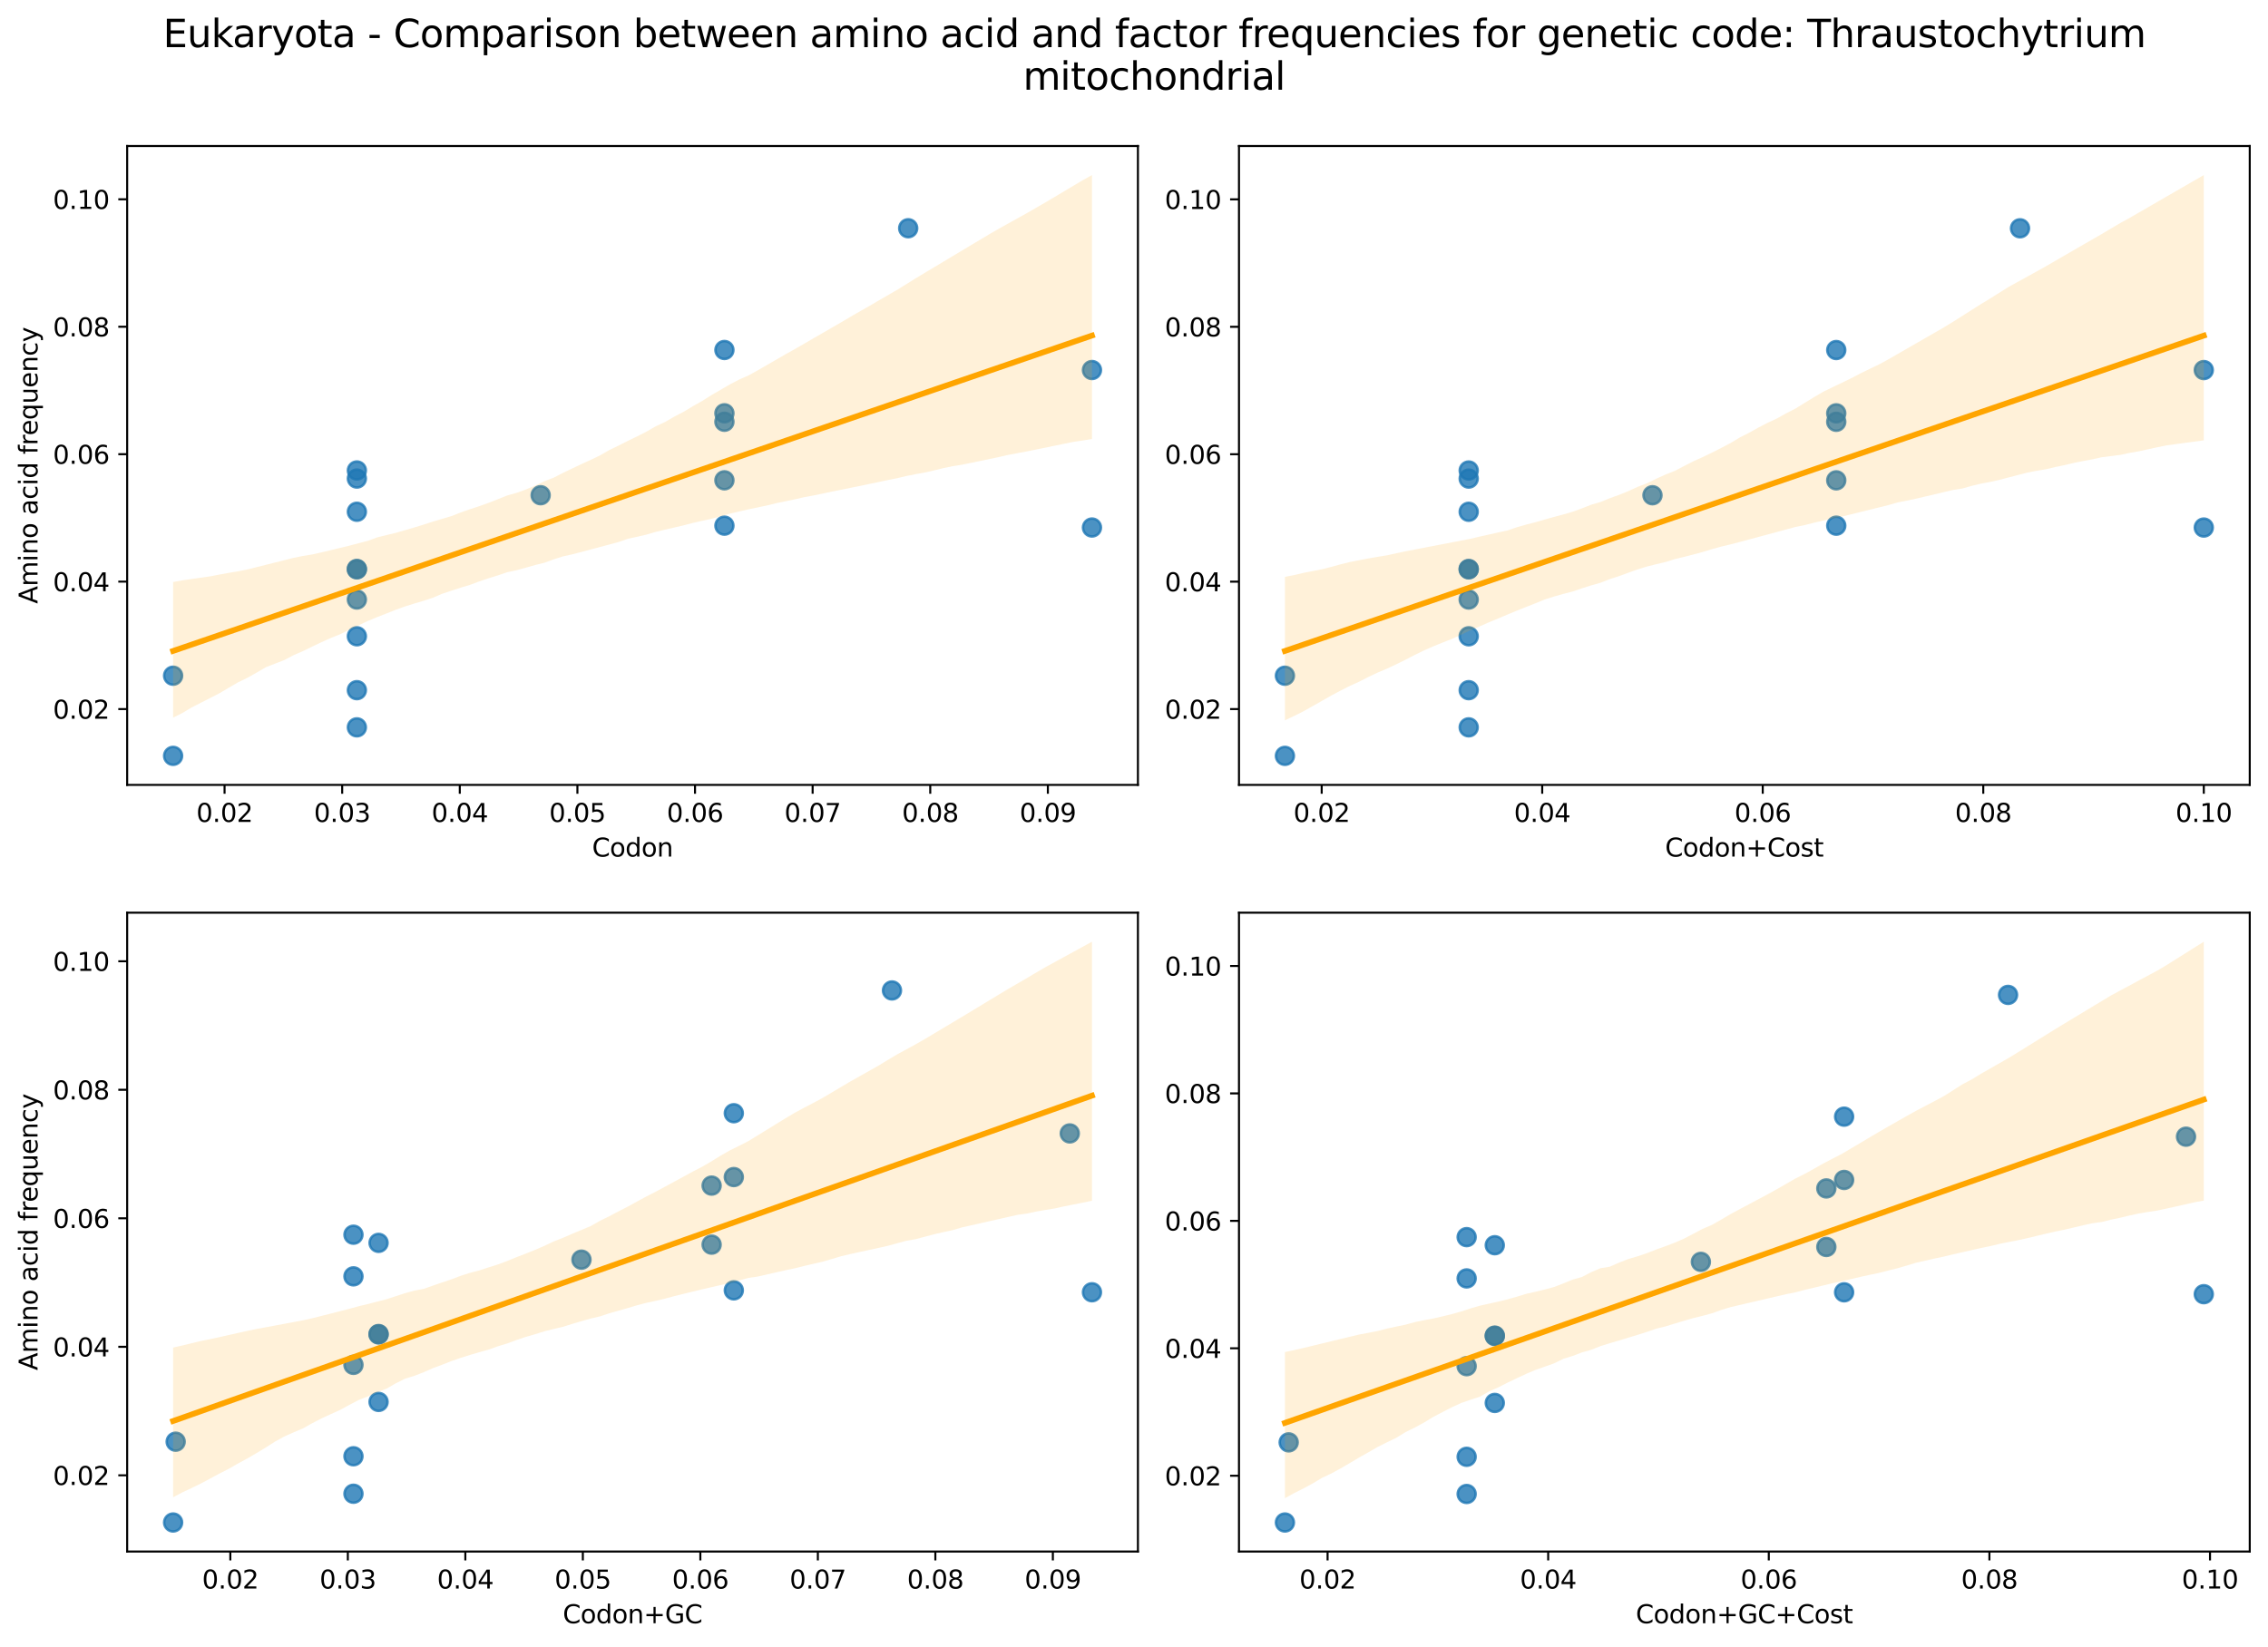 <?xml version="1.0" encoding="utf-8" standalone="no"?>
<!DOCTYPE svg PUBLIC "-//W3C//DTD SVG 1.1//EN"
  "http://www.w3.org/Graphics/SVG/1.1/DTD/svg11.dtd">
<svg xmlns:xlink="http://www.w3.org/1999/xlink" width="894.344pt" height="649.556pt" viewBox="0 0 894.344 649.556" xmlns="http://www.w3.org/2000/svg" version="1.1">
 <defs>
  <style type="text/css">*{stroke-linejoin: round; stroke-linecap: butt}</style>
 </defs>
 <g id="figure_1">
  <g id="patch_1">
   <path d="M 0 649.556 
L 894.344 649.556 
L 894.344 0 
L 0 0 
z
" style="fill: #ffffff"/>
  </g>
  <g id="axes_1">
   <g id="patch_2">
    <path d="M 50.144 309.6 
L 448.715 309.6 
L 448.715 57.6 
L 50.144 57.6 
z
" style="fill: #ffffff"/>
   </g>
   <g id="PathCollection_1">
    <defs>
     <path id="m4bbea1a5f6" d="M 0 3.536 
C 0.938 3.536 1.837 3.163 2.5 2.5 
C 3.163 1.837 3.536 0.938 3.536 0 
C 3.536 -0.938 3.163 -1.837 2.5 -2.5 
C 1.837 -3.163 0.938 -3.536 0 -3.536 
C -0.938 -3.536 -1.837 -3.163 -2.5 -2.5 
C -3.163 -1.837 -3.536 -0.938 -3.536 0 
C -3.536 0.938 -3.163 1.837 -2.5 2.5 
C -1.837 3.163 -0.938 3.536 0 3.536 
z
" style="stroke: #1f77b4; stroke-opacity: 0.8"/>
    </defs>
    <g clip-path="url(#p276e8b3e24)">
     <use xlink:href="#m4bbea1a5f6" x="68.261" y="266.532" style="fill: #1f77b4; fill-opacity: 0.8; stroke: #1f77b4; stroke-opacity: 0.8"/>
     <use xlink:href="#m4bbea1a5f6" x="68.261" y="298.145" style="fill: #1f77b4; fill-opacity: 0.8; stroke: #1f77b4; stroke-opacity: 0.8"/>
     <use xlink:href="#m4bbea1a5f6" x="140.728" y="286.897" style="fill: #1f77b4; fill-opacity: 0.8; stroke: #1f77b4; stroke-opacity: 0.8"/>
     <use xlink:href="#m4bbea1a5f6" x="140.728" y="201.859" style="fill: #1f77b4; fill-opacity: 0.8; stroke: #1f77b4; stroke-opacity: 0.8"/>
     <use xlink:href="#m4bbea1a5f6" x="140.728" y="185.571" style="fill: #1f77b4; fill-opacity: 0.8; stroke: #1f77b4; stroke-opacity: 0.8"/>
     <use xlink:href="#m4bbea1a5f6" x="140.728" y="224.578" style="fill: #1f77b4; fill-opacity: 0.8; stroke: #1f77b4; stroke-opacity: 0.8"/>
     <use xlink:href="#m4bbea1a5f6" x="140.728" y="272.231" style="fill: #1f77b4; fill-opacity: 0.8; stroke: #1f77b4; stroke-opacity: 0.8"/>
     <use xlink:href="#m4bbea1a5f6" x="140.728" y="188.765" style="fill: #1f77b4; fill-opacity: 0.8; stroke: #1f77b4; stroke-opacity: 0.8"/>
     <use xlink:href="#m4bbea1a5f6" x="140.728" y="224.426" style="fill: #1f77b4; fill-opacity: 0.8; stroke: #1f77b4; stroke-opacity: 0.8"/>
     <use xlink:href="#m4bbea1a5f6" x="140.728" y="236.478" style="fill: #1f77b4; fill-opacity: 0.8; stroke: #1f77b4; stroke-opacity: 0.8"/>
     <use xlink:href="#m4bbea1a5f6" x="140.728" y="250.977" style="fill: #1f77b4; fill-opacity: 0.8; stroke: #1f77b4; stroke-opacity: 0.8"/>
     <use xlink:href="#m4bbea1a5f6" x="213.196" y="195.333" style="fill: #1f77b4; fill-opacity: 0.8; stroke: #1f77b4; stroke-opacity: 0.8"/>
     <use xlink:href="#m4bbea1a5f6" x="285.663" y="138.052" style="fill: #1f77b4; fill-opacity: 0.8; stroke: #1f77b4; stroke-opacity: 0.8"/>
     <use xlink:href="#m4bbea1a5f6" x="285.663" y="163.021" style="fill: #1f77b4; fill-opacity: 0.8; stroke: #1f77b4; stroke-opacity: 0.8"/>
     <use xlink:href="#m4bbea1a5f6" x="285.663" y="207.342" style="fill: #1f77b4; fill-opacity: 0.8; stroke: #1f77b4; stroke-opacity: 0.8"/>
     <use xlink:href="#m4bbea1a5f6" x="285.663" y="189.456" style="fill: #1f77b4; fill-opacity: 0.8; stroke: #1f77b4; stroke-opacity: 0.8"/>
     <use xlink:href="#m4bbea1a5f6" x="285.663" y="166.365" style="fill: #1f77b4; fill-opacity: 0.8; stroke: #1f77b4; stroke-opacity: 0.8"/>
     <use xlink:href="#m4bbea1a5f6" x="358.131" y="90.027" style="fill: #1f77b4; fill-opacity: 0.8; stroke: #1f77b4; stroke-opacity: 0.8"/>
     <use xlink:href="#m4bbea1a5f6" x="430.598" y="208.081" style="fill: #1f77b4; fill-opacity: 0.8; stroke: #1f77b4; stroke-opacity: 0.8"/>
     <use xlink:href="#m4bbea1a5f6" x="430.598" y="145.954" style="fill: #1f77b4; fill-opacity: 0.8; stroke: #1f77b4; stroke-opacity: 0.8"/>
    </g>
   </g>
   <g id="PolyCollection_1">
    <path d="M 68.261 229.574 
L 68.261 283.066 
L 71.921 281.237 
L 75.581 279.046 
L 79.241 277.182 
L 82.901 275.317 
L 86.561 273.433 
L 90.22 271.265 
L 93.88 269.142 
L 97.54 267.37 
L 101.2 265.302 
L 104.86 263.176 
L 108.52 261.748 
L 112.18 260.326 
L 115.84 258.396 
L 119.5 256.814 
L 123.16 255.016 
L 126.82 253.281 
L 130.48 251.636 
L 134.14 250.172 
L 137.8 248.334 
L 141.46 246.631 
L 145.12 244.905 
L 148.78 243.396 
L 152.44 241.964 
L 156.1 240.501 
L 159.76 239.189 
L 163.42 238.052 
L 167.08 236.972 
L 170.74 235.751 
L 174.4 234.198 
L 178.06 232.975 
L 181.72 231.785 
L 185.38 230.686 
L 189.04 229.313 
L 192.7 228.087 
L 196.36 226.957 
L 200.02 225.701 
L 203.68 224.933 
L 207.34 223.919 
L 211 222.882 
L 214.66 221.975 
L 218.32 220.641 
L 221.98 219.466 
L 225.64 218.665 
L 229.3 217.714 
L 232.96 216.734 
L 236.62 215.763 
L 240.28 214.784 
L 243.94 213.798 
L 247.599 212.508 
L 251.259 211.732 
L 254.919 210.868 
L 258.579 209.8 
L 262.239 208.92 
L 265.899 208.08 
L 269.559 207.221 
L 273.219 206.272 
L 276.879 205.434 
L 280.539 204.629 
L 284.199 203.618 
L 287.859 202.588 
L 291.519 201.736 
L 295.179 200.906 
L 298.839 200.139 
L 302.499 199.372 
L 306.159 198.463 
L 309.819 197.707 
L 313.479 196.948 
L 317.139 196.103 
L 320.799 195.437 
L 324.459 194.684 
L 328.119 193.888 
L 331.779 193.17 
L 335.439 192.416 
L 339.099 191.679 
L 342.759 190.905 
L 346.419 190.148 
L 350.079 189.367 
L 353.739 188.635 
L 357.399 187.762 
L 361.059 187.038 
L 364.719 186.37 
L 368.379 185.547 
L 372.039 184.643 
L 375.699 183.883 
L 379.359 183.301 
L 383.019 182.553 
L 386.679 181.789 
L 390.339 181.024 
L 393.999 180.26 
L 397.659 179.419 
L 401.318 178.732 
L 404.978 178.04 
L 408.638 177.305 
L 412.298 176.552 
L 415.958 175.799 
L 419.618 175.046 
L 423.278 174.294 
L 426.938 173.755 
L 430.598 173.175 
L 430.598 69.055 
L 430.598 69.055 
L 426.938 71.1 
L 423.278 73.276 
L 419.618 75.455 
L 415.958 77.638 
L 412.298 79.806 
L 408.638 81.918 
L 404.978 84.042 
L 401.318 86.072 
L 397.659 88.106 
L 393.999 90.141 
L 390.339 92.259 
L 386.679 94.445 
L 383.019 96.631 
L 379.359 98.82 
L 375.699 101.013 
L 372.039 103.205 
L 368.379 105.398 
L 364.719 107.591 
L 361.059 109.798 
L 357.399 112.084 
L 353.739 114.346 
L 350.079 116.461 
L 346.419 118.577 
L 342.759 120.731 
L 339.099 122.805 
L 335.439 124.917 
L 331.779 127.082 
L 328.119 129.2 
L 324.459 131.317 
L 320.799 133.434 
L 317.139 135.552 
L 313.479 137.666 
L 309.819 139.714 
L 306.159 141.826 
L 302.499 143.936 
L 298.839 146.047 
L 295.179 148.082 
L 291.519 149.687 
L 287.859 151.593 
L 284.199 153.74 
L 280.539 155.846 
L 276.879 158.165 
L 273.219 160.234 
L 269.559 162.424 
L 265.899 164.338 
L 262.239 166.456 
L 258.579 168.164 
L 254.919 170.263 
L 251.259 172.12 
L 247.599 173.895 
L 243.94 175.748 
L 240.28 177.516 
L 236.62 179.628 
L 232.96 181.383 
L 229.3 183.039 
L 225.64 184.789 
L 221.98 186.539 
L 218.32 188.424 
L 214.66 189.825 
L 211 191.558 
L 207.34 193.084 
L 203.68 194.414 
L 200.02 195.434 
L 196.36 196.902 
L 192.7 198.333 
L 189.04 199.644 
L 185.38 200.828 
L 181.72 202.121 
L 178.06 203.565 
L 174.4 204.634 
L 170.74 205.734 
L 167.08 206.923 
L 163.42 208.045 
L 159.76 209.109 
L 156.1 210.174 
L 152.44 211.056 
L 148.78 211.952 
L 145.12 213.299 
L 141.46 214.259 
L 137.8 215.23 
L 134.14 216.117 
L 130.48 216.999 
L 126.82 217.876 
L 123.16 218.691 
L 119.5 219.286 
L 115.84 220.024 
L 112.18 220.948 
L 108.52 221.87 
L 104.86 222.784 
L 101.2 223.702 
L 97.54 224.624 
L 93.88 225.351 
L 90.22 225.96 
L 86.561 226.626 
L 82.901 227.334 
L 79.241 227.859 
L 75.581 228.384 
L 71.921 228.923 
L 68.261 229.574 
z
" clip-path="url(#p276e8b3e24)" style="fill: #ffa500; fill-opacity: 0.15"/>
   </g>
   <g id="matplotlib.axis_1">
    <g id="xtick_1">
     <g id="line2d_1">
      <defs>
       <path id="m08317d0bbb" d="M 0 0 
L 0 3.5 
" style="stroke: #000000; stroke-width: 0.8"/>
      </defs>
      <g>
       <use xlink:href="#m08317d0bbb" x="88.552" y="309.6" style="stroke: #000000; stroke-width: 0.8"/>
      </g>
     </g>
     <g id="text_1">
      <!-- 0.02 -->
      <g transform="translate(77.419 324.198) scale(0.1 -0.1)">
       <defs>
        <path id="DejaVuSans-30" d="M 2034 4250 
Q 1547 4250 1301 3770 
Q 1056 3291 1056 2328 
Q 1056 1369 1301 889 
Q 1547 409 2034 409 
Q 2525 409 2770 889 
Q 3016 1369 3016 2328 
Q 3016 3291 2770 3770 
Q 2525 4250 2034 4250 
z
M 2034 4750 
Q 2819 4750 3233 4129 
Q 3647 3509 3647 2328 
Q 3647 1150 3233 529 
Q 2819 -91 2034 -91 
Q 1250 -91 836 529 
Q 422 1150 422 2328 
Q 422 3509 836 4129 
Q 1250 4750 2034 4750 
z
" transform="scale(0.016)"/>
        <path id="DejaVuSans-2e" d="M 684 794 
L 1344 794 
L 1344 0 
L 684 0 
L 684 794 
z
" transform="scale(0.016)"/>
        <path id="DejaVuSans-32" d="M 1228 531 
L 3431 531 
L 3431 0 
L 469 0 
L 469 531 
Q 828 903 1448 1529 
Q 2069 2156 2228 2338 
Q 2531 2678 2651 2914 
Q 2772 3150 2772 3378 
Q 2772 3750 2511 3984 
Q 2250 4219 1831 4219 
Q 1534 4219 1204 4116 
Q 875 4013 500 3803 
L 500 4441 
Q 881 4594 1212 4672 
Q 1544 4750 1819 4750 
Q 2544 4750 2975 4387 
Q 3406 4025 3406 3419 
Q 3406 3131 3298 2873 
Q 3191 2616 2906 2266 
Q 2828 2175 2409 1742 
Q 1991 1309 1228 531 
z
" transform="scale(0.016)"/>
       </defs>
       <use xlink:href="#DejaVuSans-30"/>
       <use xlink:href="#DejaVuSans-2e" x="63.623"/>
       <use xlink:href="#DejaVuSans-30" x="95.41"/>
       <use xlink:href="#DejaVuSans-32" x="159.033"/>
      </g>
     </g>
    </g>
    <g id="xtick_2">
     <g id="line2d_2">
      <g>
       <use xlink:href="#m08317d0bbb" x="134.931" y="309.6" style="stroke: #000000; stroke-width: 0.8"/>
      </g>
     </g>
     <g id="text_2">
      <!-- 0.03 -->
      <g transform="translate(123.798 324.198) scale(0.1 -0.1)">
       <defs>
        <path id="DejaVuSans-33" d="M 2597 2516 
Q 3050 2419 3304 2112 
Q 3559 1806 3559 1356 
Q 3559 666 3084 287 
Q 2609 -91 1734 -91 
Q 1441 -91 1130 -33 
Q 819 25 488 141 
L 488 750 
Q 750 597 1062 519 
Q 1375 441 1716 441 
Q 2309 441 2620 675 
Q 2931 909 2931 1356 
Q 2931 1769 2642 2001 
Q 2353 2234 1838 2234 
L 1294 2234 
L 1294 2753 
L 1863 2753 
Q 2328 2753 2575 2939 
Q 2822 3125 2822 3475 
Q 2822 3834 2567 4026 
Q 2313 4219 1838 4219 
Q 1578 4219 1281 4162 
Q 984 4106 628 3988 
L 628 4550 
Q 988 4650 1302 4700 
Q 1616 4750 1894 4750 
Q 2613 4750 3031 4423 
Q 3450 4097 3450 3541 
Q 3450 3153 3228 2886 
Q 3006 2619 2597 2516 
z
" transform="scale(0.016)"/>
       </defs>
       <use xlink:href="#DejaVuSans-30"/>
       <use xlink:href="#DejaVuSans-2e" x="63.623"/>
       <use xlink:href="#DejaVuSans-30" x="95.41"/>
       <use xlink:href="#DejaVuSans-33" x="159.033"/>
      </g>
     </g>
    </g>
    <g id="xtick_3">
     <g id="line2d_3">
      <g>
       <use xlink:href="#m08317d0bbb" x="181.31" y="309.6" style="stroke: #000000; stroke-width: 0.8"/>
      </g>
     </g>
     <g id="text_3">
      <!-- 0.04 -->
      <g transform="translate(170.177 324.198) scale(0.1 -0.1)">
       <defs>
        <path id="DejaVuSans-34" d="M 2419 4116 
L 825 1625 
L 2419 1625 
L 2419 4116 
z
M 2253 4666 
L 3047 4666 
L 3047 1625 
L 3713 1625 
L 3713 1100 
L 3047 1100 
L 3047 0 
L 2419 0 
L 2419 1100 
L 313 1100 
L 313 1709 
L 2253 4666 
z
" transform="scale(0.016)"/>
       </defs>
       <use xlink:href="#DejaVuSans-30"/>
       <use xlink:href="#DejaVuSans-2e" x="63.623"/>
       <use xlink:href="#DejaVuSans-30" x="95.41"/>
       <use xlink:href="#DejaVuSans-34" x="159.033"/>
      </g>
     </g>
    </g>
    <g id="xtick_4">
     <g id="line2d_4">
      <g>
       <use xlink:href="#m08317d0bbb" x="227.689" y="309.6" style="stroke: #000000; stroke-width: 0.8"/>
      </g>
     </g>
     <g id="text_4">
      <!-- 0.05 -->
      <g transform="translate(216.556 324.198) scale(0.1 -0.1)">
       <defs>
        <path id="DejaVuSans-35" d="M 691 4666 
L 3169 4666 
L 3169 4134 
L 1269 4134 
L 1269 2991 
Q 1406 3038 1543 3061 
Q 1681 3084 1819 3084 
Q 2600 3084 3056 2656 
Q 3513 2228 3513 1497 
Q 3513 744 3044 326 
Q 2575 -91 1722 -91 
Q 1428 -91 1123 -41 
Q 819 9 494 109 
L 494 744 
Q 775 591 1075 516 
Q 1375 441 1709 441 
Q 2250 441 2565 725 
Q 2881 1009 2881 1497 
Q 2881 1984 2565 2268 
Q 2250 2553 1709 2553 
Q 1456 2553 1204 2497 
Q 953 2441 691 2322 
L 691 4666 
z
" transform="scale(0.016)"/>
       </defs>
       <use xlink:href="#DejaVuSans-30"/>
       <use xlink:href="#DejaVuSans-2e" x="63.623"/>
       <use xlink:href="#DejaVuSans-30" x="95.41"/>
       <use xlink:href="#DejaVuSans-35" x="159.033"/>
      </g>
     </g>
    </g>
    <g id="xtick_5">
     <g id="line2d_5">
      <g>
       <use xlink:href="#m08317d0bbb" x="274.068" y="309.6" style="stroke: #000000; stroke-width: 0.8"/>
      </g>
     </g>
     <g id="text_5">
      <!-- 0.06 -->
      <g transform="translate(262.936 324.198) scale(0.1 -0.1)">
       <defs>
        <path id="DejaVuSans-36" d="M 2113 2584 
Q 1688 2584 1439 2293 
Q 1191 2003 1191 1497 
Q 1191 994 1439 701 
Q 1688 409 2113 409 
Q 2538 409 2786 701 
Q 3034 994 3034 1497 
Q 3034 2003 2786 2293 
Q 2538 2584 2113 2584 
z
M 3366 4563 
L 3366 3988 
Q 3128 4100 2886 4159 
Q 2644 4219 2406 4219 
Q 1781 4219 1451 3797 
Q 1122 3375 1075 2522 
Q 1259 2794 1537 2939 
Q 1816 3084 2150 3084 
Q 2853 3084 3261 2657 
Q 3669 2231 3669 1497 
Q 3669 778 3244 343 
Q 2819 -91 2113 -91 
Q 1303 -91 875 529 
Q 447 1150 447 2328 
Q 447 3434 972 4092 
Q 1497 4750 2381 4750 
Q 2619 4750 2861 4703 
Q 3103 4656 3366 4563 
z
" transform="scale(0.016)"/>
       </defs>
       <use xlink:href="#DejaVuSans-30"/>
       <use xlink:href="#DejaVuSans-2e" x="63.623"/>
       <use xlink:href="#DejaVuSans-30" x="95.41"/>
       <use xlink:href="#DejaVuSans-36" x="159.033"/>
      </g>
     </g>
    </g>
    <g id="xtick_6">
     <g id="line2d_6">
      <g>
       <use xlink:href="#m08317d0bbb" x="320.448" y="309.6" style="stroke: #000000; stroke-width: 0.8"/>
      </g>
     </g>
     <g id="text_6">
      <!-- 0.07 -->
      <g transform="translate(309.315 324.198) scale(0.1 -0.1)">
       <defs>
        <path id="DejaVuSans-37" d="M 525 4666 
L 3525 4666 
L 3525 4397 
L 1831 0 
L 1172 0 
L 2766 4134 
L 525 4134 
L 525 4666 
z
" transform="scale(0.016)"/>
       </defs>
       <use xlink:href="#DejaVuSans-30"/>
       <use xlink:href="#DejaVuSans-2e" x="63.623"/>
       <use xlink:href="#DejaVuSans-30" x="95.41"/>
       <use xlink:href="#DejaVuSans-37" x="159.033"/>
      </g>
     </g>
    </g>
    <g id="xtick_7">
     <g id="line2d_7">
      <g>
       <use xlink:href="#m08317d0bbb" x="366.827" y="309.6" style="stroke: #000000; stroke-width: 0.8"/>
      </g>
     </g>
     <g id="text_7">
      <!-- 0.08 -->
      <g transform="translate(355.694 324.198) scale(0.1 -0.1)">
       <defs>
        <path id="DejaVuSans-38" d="M 2034 2216 
Q 1584 2216 1326 1975 
Q 1069 1734 1069 1313 
Q 1069 891 1326 650 
Q 1584 409 2034 409 
Q 2484 409 2743 651 
Q 3003 894 3003 1313 
Q 3003 1734 2745 1975 
Q 2488 2216 2034 2216 
z
M 1403 2484 
Q 997 2584 770 2862 
Q 544 3141 544 3541 
Q 544 4100 942 4425 
Q 1341 4750 2034 4750 
Q 2731 4750 3128 4425 
Q 3525 4100 3525 3541 
Q 3525 3141 3298 2862 
Q 3072 2584 2669 2484 
Q 3125 2378 3379 2068 
Q 3634 1759 3634 1313 
Q 3634 634 3220 271 
Q 2806 -91 2034 -91 
Q 1263 -91 848 271 
Q 434 634 434 1313 
Q 434 1759 690 2068 
Q 947 2378 1403 2484 
z
M 1172 3481 
Q 1172 3119 1398 2916 
Q 1625 2713 2034 2713 
Q 2441 2713 2670 2916 
Q 2900 3119 2900 3481 
Q 2900 3844 2670 4047 
Q 2441 4250 2034 4250 
Q 1625 4250 1398 4047 
Q 1172 3844 1172 3481 
z
" transform="scale(0.016)"/>
       </defs>
       <use xlink:href="#DejaVuSans-30"/>
       <use xlink:href="#DejaVuSans-2e" x="63.623"/>
       <use xlink:href="#DejaVuSans-30" x="95.41"/>
       <use xlink:href="#DejaVuSans-38" x="159.033"/>
      </g>
     </g>
    </g>
    <g id="xtick_8">
     <g id="line2d_8">
      <g>
       <use xlink:href="#m08317d0bbb" x="413.206" y="309.6" style="stroke: #000000; stroke-width: 0.8"/>
      </g>
     </g>
     <g id="text_8">
      <!-- 0.09 -->
      <g transform="translate(402.073 324.198) scale(0.1 -0.1)">
       <defs>
        <path id="DejaVuSans-39" d="M 703 97 
L 703 672 
Q 941 559 1184 500 
Q 1428 441 1663 441 
Q 2288 441 2617 861 
Q 2947 1281 2994 2138 
Q 2813 1869 2534 1725 
Q 2256 1581 1919 1581 
Q 1219 1581 811 2004 
Q 403 2428 403 3163 
Q 403 3881 828 4315 
Q 1253 4750 1959 4750 
Q 2769 4750 3195 4129 
Q 3622 3509 3622 2328 
Q 3622 1225 3098 567 
Q 2575 -91 1691 -91 
Q 1453 -91 1209 -44 
Q 966 3 703 97 
z
M 1959 2075 
Q 2384 2075 2632 2365 
Q 2881 2656 2881 3163 
Q 2881 3666 2632 3958 
Q 2384 4250 1959 4250 
Q 1534 4250 1286 3958 
Q 1038 3666 1038 3163 
Q 1038 2656 1286 2365 
Q 1534 2075 1959 2075 
z
" transform="scale(0.016)"/>
       </defs>
       <use xlink:href="#DejaVuSans-30"/>
       <use xlink:href="#DejaVuSans-2e" x="63.623"/>
       <use xlink:href="#DejaVuSans-30" x="95.41"/>
       <use xlink:href="#DejaVuSans-39" x="159.033"/>
      </g>
     </g>
    </g>
    <g id="text_9">
     <!-- Codon -->
     <g transform="translate(233.476 337.877) scale(0.1 -0.1)">
      <defs>
       <path id="DejaVuSans-43" d="M 4122 4306 
L 4122 3641 
Q 3803 3938 3442 4084 
Q 3081 4231 2675 4231 
Q 1875 4231 1450 3742 
Q 1025 3253 1025 2328 
Q 1025 1406 1450 917 
Q 1875 428 2675 428 
Q 3081 428 3442 575 
Q 3803 722 4122 1019 
L 4122 359 
Q 3791 134 3420 21 
Q 3050 -91 2638 -91 
Q 1578 -91 968 557 
Q 359 1206 359 2328 
Q 359 3453 968 4101 
Q 1578 4750 2638 4750 
Q 3056 4750 3426 4639 
Q 3797 4528 4122 4306 
z
" transform="scale(0.016)"/>
       <path id="DejaVuSans-6f" d="M 1959 3097 
Q 1497 3097 1228 2736 
Q 959 2375 959 1747 
Q 959 1119 1226 758 
Q 1494 397 1959 397 
Q 2419 397 2687 759 
Q 2956 1122 2956 1747 
Q 2956 2369 2687 2733 
Q 2419 3097 1959 3097 
z
M 1959 3584 
Q 2709 3584 3137 3096 
Q 3566 2609 3566 1747 
Q 3566 888 3137 398 
Q 2709 -91 1959 -91 
Q 1206 -91 779 398 
Q 353 888 353 1747 
Q 353 2609 779 3096 
Q 1206 3584 1959 3584 
z
" transform="scale(0.016)"/>
       <path id="DejaVuSans-64" d="M 2906 2969 
L 2906 4863 
L 3481 4863 
L 3481 0 
L 2906 0 
L 2906 525 
Q 2725 213 2448 61 
Q 2172 -91 1784 -91 
Q 1150 -91 751 415 
Q 353 922 353 1747 
Q 353 2572 751 3078 
Q 1150 3584 1784 3584 
Q 2172 3584 2448 3432 
Q 2725 3281 2906 2969 
z
M 947 1747 
Q 947 1113 1208 752 
Q 1469 391 1925 391 
Q 2381 391 2643 752 
Q 2906 1113 2906 1747 
Q 2906 2381 2643 2742 
Q 2381 3103 1925 3103 
Q 1469 3103 1208 2742 
Q 947 2381 947 1747 
z
" transform="scale(0.016)"/>
       <path id="DejaVuSans-6e" d="M 3513 2113 
L 3513 0 
L 2938 0 
L 2938 2094 
Q 2938 2591 2744 2837 
Q 2550 3084 2163 3084 
Q 1697 3084 1428 2787 
Q 1159 2491 1159 1978 
L 1159 0 
L 581 0 
L 581 3500 
L 1159 3500 
L 1159 2956 
Q 1366 3272 1645 3428 
Q 1925 3584 2291 3584 
Q 2894 3584 3203 3211 
Q 3513 2838 3513 2113 
z
" transform="scale(0.016)"/>
      </defs>
      <use xlink:href="#DejaVuSans-43"/>
      <use xlink:href="#DejaVuSans-6f" x="69.824"/>
      <use xlink:href="#DejaVuSans-64" x="131.006"/>
      <use xlink:href="#DejaVuSans-6f" x="194.482"/>
      <use xlink:href="#DejaVuSans-6e" x="255.664"/>
     </g>
    </g>
   </g>
   <g id="matplotlib.axis_2">
    <g id="ytick_1">
     <g id="line2d_9">
      <defs>
       <path id="md419958ebc" d="M 0 0 
L -3.5 0 
" style="stroke: #000000; stroke-width: 0.8"/>
      </defs>
      <g>
       <use xlink:href="#md419958ebc" x="50.144" y="279.692" style="stroke: #000000; stroke-width: 0.8"/>
      </g>
     </g>
     <g id="text_10">
      <!-- 0.02 -->
      <g transform="translate(20.878 283.491) scale(0.1 -0.1)">
       <use xlink:href="#DejaVuSans-30"/>
       <use xlink:href="#DejaVuSans-2e" x="63.623"/>
       <use xlink:href="#DejaVuSans-30" x="95.41"/>
       <use xlink:href="#DejaVuSans-32" x="159.033"/>
      </g>
     </g>
    </g>
    <g id="ytick_2">
     <g id="line2d_10">
      <g>
       <use xlink:href="#md419958ebc" x="50.144" y="229.422" style="stroke: #000000; stroke-width: 0.8"/>
      </g>
     </g>
     <g id="text_11">
      <!-- 0.04 -->
      <g transform="translate(20.878 233.221) scale(0.1 -0.1)">
       <use xlink:href="#DejaVuSans-30"/>
       <use xlink:href="#DejaVuSans-2e" x="63.623"/>
       <use xlink:href="#DejaVuSans-30" x="95.41"/>
       <use xlink:href="#DejaVuSans-34" x="159.033"/>
      </g>
     </g>
    </g>
    <g id="ytick_3">
     <g id="line2d_11">
      <g>
       <use xlink:href="#md419958ebc" x="50.144" y="179.152" style="stroke: #000000; stroke-width: 0.8"/>
      </g>
     </g>
     <g id="text_12">
      <!-- 0.06 -->
      <g transform="translate(20.878 182.951) scale(0.1 -0.1)">
       <use xlink:href="#DejaVuSans-30"/>
       <use xlink:href="#DejaVuSans-2e" x="63.623"/>
       <use xlink:href="#DejaVuSans-30" x="95.41"/>
       <use xlink:href="#DejaVuSans-36" x="159.033"/>
      </g>
     </g>
    </g>
    <g id="ytick_4">
     <g id="line2d_12">
      <g>
       <use xlink:href="#md419958ebc" x="50.144" y="128.881" style="stroke: #000000; stroke-width: 0.8"/>
      </g>
     </g>
     <g id="text_13">
      <!-- 0.08 -->
      <g transform="translate(20.878 132.681) scale(0.1 -0.1)">
       <use xlink:href="#DejaVuSans-30"/>
       <use xlink:href="#DejaVuSans-2e" x="63.623"/>
       <use xlink:href="#DejaVuSans-30" x="95.41"/>
       <use xlink:href="#DejaVuSans-38" x="159.033"/>
      </g>
     </g>
    </g>
    <g id="ytick_5">
     <g id="line2d_13">
      <g>
       <use xlink:href="#md419958ebc" x="50.144" y="78.611" style="stroke: #000000; stroke-width: 0.8"/>
      </g>
     </g>
     <g id="text_14">
      <!-- 0.10 -->
      <g transform="translate(20.878 82.41) scale(0.1 -0.1)">
       <defs>
        <path id="DejaVuSans-31" d="M 794 531 
L 1825 531 
L 1825 4091 
L 703 3866 
L 703 4441 
L 1819 4666 
L 2450 4666 
L 2450 531 
L 3481 531 
L 3481 0 
L 794 0 
L 794 531 
z
" transform="scale(0.016)"/>
       </defs>
       <use xlink:href="#DejaVuSans-30"/>
       <use xlink:href="#DejaVuSans-2e" x="63.623"/>
       <use xlink:href="#DejaVuSans-31" x="95.41"/>
       <use xlink:href="#DejaVuSans-30" x="159.033"/>
      </g>
     </g>
    </g>
    <g id="text_15">
     <!-- Amino acid frequency -->
     <g transform="translate(14.798 238.139) rotate(-90) scale(0.1 -0.1)">
      <defs>
       <path id="DejaVuSans-41" d="M 2188 4044 
L 1331 1722 
L 3047 1722 
L 2188 4044 
z
M 1831 4666 
L 2547 4666 
L 4325 0 
L 3669 0 
L 3244 1197 
L 1141 1197 
L 716 0 
L 50 0 
L 1831 4666 
z
" transform="scale(0.016)"/>
       <path id="DejaVuSans-6d" d="M 3328 2828 
Q 3544 3216 3844 3400 
Q 4144 3584 4550 3584 
Q 5097 3584 5394 3201 
Q 5691 2819 5691 2113 
L 5691 0 
L 5113 0 
L 5113 2094 
Q 5113 2597 4934 2840 
Q 4756 3084 4391 3084 
Q 3944 3084 3684 2787 
Q 3425 2491 3425 1978 
L 3425 0 
L 2847 0 
L 2847 2094 
Q 2847 2600 2669 2842 
Q 2491 3084 2119 3084 
Q 1678 3084 1418 2786 
Q 1159 2488 1159 1978 
L 1159 0 
L 581 0 
L 581 3500 
L 1159 3500 
L 1159 2956 
Q 1356 3278 1631 3431 
Q 1906 3584 2284 3584 
Q 2666 3584 2933 3390 
Q 3200 3197 3328 2828 
z
" transform="scale(0.016)"/>
       <path id="DejaVuSans-69" d="M 603 3500 
L 1178 3500 
L 1178 0 
L 603 0 
L 603 3500 
z
M 603 4863 
L 1178 4863 
L 1178 4134 
L 603 4134 
L 603 4863 
z
" transform="scale(0.016)"/>
       <path id="DejaVuSans-20" transform="scale(0.016)"/>
       <path id="DejaVuSans-61" d="M 2194 1759 
Q 1497 1759 1228 1600 
Q 959 1441 959 1056 
Q 959 750 1161 570 
Q 1363 391 1709 391 
Q 2188 391 2477 730 
Q 2766 1069 2766 1631 
L 2766 1759 
L 2194 1759 
z
M 3341 1997 
L 3341 0 
L 2766 0 
L 2766 531 
Q 2569 213 2275 61 
Q 1981 -91 1556 -91 
Q 1019 -91 701 211 
Q 384 513 384 1019 
Q 384 1609 779 1909 
Q 1175 2209 1959 2209 
L 2766 2209 
L 2766 2266 
Q 2766 2663 2505 2880 
Q 2244 3097 1772 3097 
Q 1472 3097 1187 3025 
Q 903 2953 641 2809 
L 641 3341 
Q 956 3463 1253 3523 
Q 1550 3584 1831 3584 
Q 2591 3584 2966 3190 
Q 3341 2797 3341 1997 
z
" transform="scale(0.016)"/>
       <path id="DejaVuSans-63" d="M 3122 3366 
L 3122 2828 
Q 2878 2963 2633 3030 
Q 2388 3097 2138 3097 
Q 1578 3097 1268 2742 
Q 959 2388 959 1747 
Q 959 1106 1268 751 
Q 1578 397 2138 397 
Q 2388 397 2633 464 
Q 2878 531 3122 666 
L 3122 134 
Q 2881 22 2623 -34 
Q 2366 -91 2075 -91 
Q 1284 -91 818 406 
Q 353 903 353 1747 
Q 353 2603 823 3093 
Q 1294 3584 2113 3584 
Q 2378 3584 2631 3529 
Q 2884 3475 3122 3366 
z
" transform="scale(0.016)"/>
       <path id="DejaVuSans-66" d="M 2375 4863 
L 2375 4384 
L 1825 4384 
Q 1516 4384 1395 4259 
Q 1275 4134 1275 3809 
L 1275 3500 
L 2222 3500 
L 2222 3053 
L 1275 3053 
L 1275 0 
L 697 0 
L 697 3053 
L 147 3053 
L 147 3500 
L 697 3500 
L 697 3744 
Q 697 4328 969 4595 
Q 1241 4863 1831 4863 
L 2375 4863 
z
" transform="scale(0.016)"/>
       <path id="DejaVuSans-72" d="M 2631 2963 
Q 2534 3019 2420 3045 
Q 2306 3072 2169 3072 
Q 1681 3072 1420 2755 
Q 1159 2438 1159 1844 
L 1159 0 
L 581 0 
L 581 3500 
L 1159 3500 
L 1159 2956 
Q 1341 3275 1631 3429 
Q 1922 3584 2338 3584 
Q 2397 3584 2469 3576 
Q 2541 3569 2628 3553 
L 2631 2963 
z
" transform="scale(0.016)"/>
       <path id="DejaVuSans-65" d="M 3597 1894 
L 3597 1613 
L 953 1613 
Q 991 1019 1311 708 
Q 1631 397 2203 397 
Q 2534 397 2845 478 
Q 3156 559 3463 722 
L 3463 178 
Q 3153 47 2828 -22 
Q 2503 -91 2169 -91 
Q 1331 -91 842 396 
Q 353 884 353 1716 
Q 353 2575 817 3079 
Q 1281 3584 2069 3584 
Q 2775 3584 3186 3129 
Q 3597 2675 3597 1894 
z
M 3022 2063 
Q 3016 2534 2758 2815 
Q 2500 3097 2075 3097 
Q 1594 3097 1305 2825 
Q 1016 2553 972 2059 
L 3022 2063 
z
" transform="scale(0.016)"/>
       <path id="DejaVuSans-71" d="M 947 1747 
Q 947 1113 1208 752 
Q 1469 391 1925 391 
Q 2381 391 2643 752 
Q 2906 1113 2906 1747 
Q 2906 2381 2643 2742 
Q 2381 3103 1925 3103 
Q 1469 3103 1208 2742 
Q 947 2381 947 1747 
z
M 2906 525 
Q 2725 213 2448 61 
Q 2172 -91 1784 -91 
Q 1150 -91 751 415 
Q 353 922 353 1747 
Q 353 2572 751 3078 
Q 1150 3584 1784 3584 
Q 2172 3584 2448 3432 
Q 2725 3281 2906 2969 
L 2906 3500 
L 3481 3500 
L 3481 -1331 
L 2906 -1331 
L 2906 525 
z
" transform="scale(0.016)"/>
       <path id="DejaVuSans-75" d="M 544 1381 
L 544 3500 
L 1119 3500 
L 1119 1403 
Q 1119 906 1312 657 
Q 1506 409 1894 409 
Q 2359 409 2629 706 
Q 2900 1003 2900 1516 
L 2900 3500 
L 3475 3500 
L 3475 0 
L 2900 0 
L 2900 538 
Q 2691 219 2414 64 
Q 2138 -91 1772 -91 
Q 1169 -91 856 284 
Q 544 659 544 1381 
z
M 1991 3584 
L 1991 3584 
z
" transform="scale(0.016)"/>
       <path id="DejaVuSans-79" d="M 2059 -325 
Q 1816 -950 1584 -1140 
Q 1353 -1331 966 -1331 
L 506 -1331 
L 506 -850 
L 844 -850 
Q 1081 -850 1212 -737 
Q 1344 -625 1503 -206 
L 1606 56 
L 191 3500 
L 800 3500 
L 1894 763 
L 2988 3500 
L 3597 3500 
L 2059 -325 
z
" transform="scale(0.016)"/>
      </defs>
      <use xlink:href="#DejaVuSans-41"/>
      <use xlink:href="#DejaVuSans-6d" x="68.408"/>
      <use xlink:href="#DejaVuSans-69" x="165.82"/>
      <use xlink:href="#DejaVuSans-6e" x="193.604"/>
      <use xlink:href="#DejaVuSans-6f" x="256.982"/>
      <use xlink:href="#DejaVuSans-20" x="318.164"/>
      <use xlink:href="#DejaVuSans-61" x="349.951"/>
      <use xlink:href="#DejaVuSans-63" x="411.23"/>
      <use xlink:href="#DejaVuSans-69" x="466.211"/>
      <use xlink:href="#DejaVuSans-64" x="493.994"/>
      <use xlink:href="#DejaVuSans-20" x="557.471"/>
      <use xlink:href="#DejaVuSans-66" x="589.258"/>
      <use xlink:href="#DejaVuSans-72" x="624.463"/>
      <use xlink:href="#DejaVuSans-65" x="663.326"/>
      <use xlink:href="#DejaVuSans-71" x="724.85"/>
      <use xlink:href="#DejaVuSans-75" x="788.326"/>
      <use xlink:href="#DejaVuSans-65" x="851.705"/>
      <use xlink:href="#DejaVuSans-6e" x="913.229"/>
      <use xlink:href="#DejaVuSans-63" x="976.607"/>
      <use xlink:href="#DejaVuSans-79" x="1031.588"/>
     </g>
    </g>
   </g>
   <g id="line2d_14">
    <path d="M 68.261 256.766 
L 71.921 255.509 
L 75.581 254.253 
L 79.241 252.996 
L 82.901 251.739 
L 86.561 250.483 
L 90.22 249.226 
L 93.88 247.97 
L 97.54 246.713 
L 101.2 245.456 
L 104.86 244.2 
L 108.52 242.943 
L 112.18 241.687 
L 115.84 240.43 
L 119.5 239.173 
L 123.16 237.917 
L 126.82 236.66 
L 130.48 235.404 
L 134.14 234.147 
L 137.8 232.89 
L 141.46 231.634 
L 145.12 230.377 
L 148.78 229.121 
L 152.44 227.864 
L 156.1 226.607 
L 159.76 225.351 
L 163.42 224.094 
L 167.08 222.838 
L 170.74 221.581 
L 174.4 220.324 
L 178.06 219.068 
L 181.72 217.811 
L 185.38 216.555 
L 189.04 215.298 
L 192.7 214.041 
L 196.36 212.785 
L 200.02 211.528 
L 203.68 210.272 
L 207.34 209.015 
L 211 207.759 
L 214.66 206.502 
L 218.32 205.245 
L 221.98 203.989 
L 225.64 202.732 
L 229.3 201.476 
L 232.96 200.219 
L 236.62 198.962 
L 240.28 197.706 
L 243.94 196.449 
L 247.599 195.193 
L 251.259 193.936 
L 254.919 192.679 
L 258.579 191.423 
L 262.239 190.166 
L 265.899 188.91 
L 269.559 187.653 
L 273.219 186.396 
L 276.879 185.14 
L 280.539 183.883 
L 284.199 182.627 
L 287.859 181.37 
L 291.519 180.113 
L 295.179 178.857 
L 298.839 177.6 
L 302.499 176.344 
L 306.159 175.087 
L 309.819 173.83 
L 313.479 172.574 
L 317.139 171.317 
L 320.799 170.061 
L 324.459 168.804 
L 328.119 167.548 
L 331.779 166.291 
L 335.439 165.034 
L 339.099 163.778 
L 342.759 162.521 
L 346.419 161.265 
L 350.079 160.008 
L 353.739 158.751 
L 357.399 157.495 
L 361.059 156.238 
L 364.719 154.982 
L 368.379 153.725 
L 372.039 152.468 
L 375.699 151.212 
L 379.359 149.955 
L 383.019 148.699 
L 386.679 147.442 
L 390.339 146.185 
L 393.999 144.929 
L 397.659 143.672 
L 401.318 142.416 
L 404.978 141.159 
L 408.638 139.902 
L 412.298 138.646 
L 415.958 137.389 
L 419.618 136.133 
L 423.278 134.876 
L 426.938 133.619 
L 430.598 132.363 
" clip-path="url(#p276e8b3e24)" style="fill: none; stroke: #ffa500; stroke-width: 2.25; stroke-linecap: square"/>
   </g>
   <g id="patch_3">
    <path d="M 50.144 309.6 
L 50.144 57.6 
" style="fill: none; stroke: #000000; stroke-width: 0.8; stroke-linejoin: miter; stroke-linecap: square"/>
   </g>
   <g id="patch_4">
    <path d="M 448.715 309.6 
L 448.715 57.6 
" style="fill: none; stroke: #000000; stroke-width: 0.8; stroke-linejoin: miter; stroke-linecap: square"/>
   </g>
   <g id="patch_5">
    <path d="M 50.144 309.6 
L 448.715 309.6 
" style="fill: none; stroke: #000000; stroke-width: 0.8; stroke-linejoin: miter; stroke-linecap: square"/>
   </g>
   <g id="patch_6">
    <path d="M 50.144 57.6 
L 448.715 57.6 
" style="fill: none; stroke: #000000; stroke-width: 0.8; stroke-linejoin: miter; stroke-linecap: square"/>
   </g>
  </g>
  <g id="axes_2">
   <g id="patch_7">
    <path d="M 488.572 309.6 
L 887.144 309.6 
L 887.144 57.6 
L 488.572 57.6 
z
" style="fill: #ffffff"/>
   </g>
   <g id="PathCollection_2">
    <g clip-path="url(#p6200f25665)">
     <use xlink:href="#m4bbea1a5f6" x="506.689" y="266.536" style="fill: #1f77b4; fill-opacity: 0.8; stroke: #1f77b4; stroke-opacity: 0.8"/>
     <use xlink:href="#m4bbea1a5f6" x="506.689" y="298.145" style="fill: #1f77b4; fill-opacity: 0.8; stroke: #1f77b4; stroke-opacity: 0.8"/>
     <use xlink:href="#m4bbea1a5f6" x="579.157" y="286.898" style="fill: #1f77b4; fill-opacity: 0.8; stroke: #1f77b4; stroke-opacity: 0.8"/>
     <use xlink:href="#m4bbea1a5f6" x="579.157" y="201.87" style="fill: #1f77b4; fill-opacity: 0.8; stroke: #1f77b4; stroke-opacity: 0.8"/>
     <use xlink:href="#m4bbea1a5f6" x="579.157" y="185.584" style="fill: #1f77b4; fill-opacity: 0.8; stroke: #1f77b4; stroke-opacity: 0.8"/>
     <use xlink:href="#m4bbea1a5f6" x="579.157" y="224.587" style="fill: #1f77b4; fill-opacity: 0.8; stroke: #1f77b4; stroke-opacity: 0.8"/>
     <use xlink:href="#m4bbea1a5f6" x="579.157" y="272.234" style="fill: #1f77b4; fill-opacity: 0.8; stroke: #1f77b4; stroke-opacity: 0.8"/>
     <use xlink:href="#m4bbea1a5f6" x="579.157" y="188.778" style="fill: #1f77b4; fill-opacity: 0.8; stroke: #1f77b4; stroke-opacity: 0.8"/>
     <use xlink:href="#m4bbea1a5f6" x="579.157" y="224.434" style="fill: #1f77b4; fill-opacity: 0.8; stroke: #1f77b4; stroke-opacity: 0.8"/>
     <use xlink:href="#m4bbea1a5f6" x="579.157" y="236.485" style="fill: #1f77b4; fill-opacity: 0.8; stroke: #1f77b4; stroke-opacity: 0.8"/>
     <use xlink:href="#m4bbea1a5f6" x="579.157" y="250.983" style="fill: #1f77b4; fill-opacity: 0.8; stroke: #1f77b4; stroke-opacity: 0.8"/>
     <use xlink:href="#m4bbea1a5f6" x="651.624" y="195.344" style="fill: #1f77b4; fill-opacity: 0.8; stroke: #1f77b4; stroke-opacity: 0.8"/>
     <use xlink:href="#m4bbea1a5f6" x="724.092" y="138.07" style="fill: #1f77b4; fill-opacity: 0.8; stroke: #1f77b4; stroke-opacity: 0.8"/>
     <use xlink:href="#m4bbea1a5f6" x="724.092" y="163.036" style="fill: #1f77b4; fill-opacity: 0.8; stroke: #1f77b4; stroke-opacity: 0.8"/>
     <use xlink:href="#m4bbea1a5f6" x="724.092" y="207.353" style="fill: #1f77b4; fill-opacity: 0.8; stroke: #1f77b4; stroke-opacity: 0.8"/>
     <use xlink:href="#m4bbea1a5f6" x="724.092" y="189.468" style="fill: #1f77b4; fill-opacity: 0.8; stroke: #1f77b4; stroke-opacity: 0.8"/>
     <use xlink:href="#m4bbea1a5f6" x="724.092" y="166.38" style="fill: #1f77b4; fill-opacity: 0.8; stroke: #1f77b4; stroke-opacity: 0.8"/>
     <use xlink:href="#m4bbea1a5f6" x="796.559" y="90.05" style="fill: #1f77b4; fill-opacity: 0.8; stroke: #1f77b4; stroke-opacity: 0.8"/>
     <use xlink:href="#m4bbea1a5f6" x="869.027" y="208.091" style="fill: #1f77b4; fill-opacity: 0.8; stroke: #1f77b4; stroke-opacity: 0.8"/>
     <use xlink:href="#m4bbea1a5f6" x="869.027" y="145.971" style="fill: #1f77b4; fill-opacity: 0.8; stroke: #1f77b4; stroke-opacity: 0.8"/>
    </g>
   </g>
   <g id="PolyCollection_2">
    <path d="M 506.689 227.548 
L 506.689 284.127 
L 510.349 282.389 
L 514.009 280.556 
L 517.669 278.498 
L 521.329 276.427 
L 524.989 274.339 
L 528.649 272.395 
L 532.309 270.537 
L 535.969 268.883 
L 539.629 267.006 
L 543.289 265.288 
L 546.949 263.734 
L 550.609 262.017 
L 554.269 260.214 
L 557.929 258.312 
L 561.589 256.533 
L 565.249 254.926 
L 568.909 253.43 
L 572.569 251.994 
L 576.229 250.325 
L 579.889 248.592 
L 583.549 247.047 
L 587.209 245.435 
L 590.869 243.913 
L 594.529 242.369 
L 598.189 240.851 
L 601.849 239.38 
L 605.509 237.96 
L 609.169 236.439 
L 612.829 235.295 
L 616.488 234.254 
L 620.148 233.321 
L 623.808 232.066 
L 627.468 230.9 
L 631.128 229.868 
L 634.788 228.425 
L 638.448 227.256 
L 642.108 225.9 
L 645.768 224.6 
L 649.428 223.475 
L 653.088 222.549 
L 656.748 221.69 
L 660.408 220.548 
L 664.068 219.663 
L 667.728 218.726 
L 671.388 217.738 
L 675.048 216.618 
L 678.708 215.607 
L 682.368 214.739 
L 686.028 213.788 
L 689.688 212.803 
L 693.348 211.818 
L 697.008 210.829 
L 700.668 209.838 
L 704.328 208.847 
L 707.988 207.86 
L 711.648 207.118 
L 715.308 206.197 
L 718.968 205.335 
L 722.628 204.474 
L 726.288 203.771 
L 729.948 202.876 
L 733.608 201.962 
L 737.268 201.06 
L 740.928 200.155 
L 744.588 199.254 
L 748.248 198.195 
L 751.908 197.47 
L 755.568 196.701 
L 759.228 195.843 
L 762.888 194.981 
L 766.548 194.111 
L 770.208 193.251 
L 773.867 192.682 
L 777.527 191.641 
L 781.187 190.77 
L 784.847 190.082 
L 788.507 189.248 
L 792.167 188.303 
L 795.827 187.353 
L 799.487 186.402 
L 803.147 185.688 
L 806.807 185.093 
L 810.467 184.221 
L 814.127 183.469 
L 817.787 182.587 
L 821.447 181.85 
L 825.107 181.181 
L 828.767 180.355 
L 832.427 179.904 
L 836.087 179.443 
L 839.747 178.648 
L 843.407 178.013 
L 847.067 177.213 
L 850.727 176.413 
L 854.387 175.661 
L 858.047 175.172 
L 861.707 174.681 
L 865.367 174.186 
L 869.027 173.691 
L 869.027 69.055 
L 869.027 69.055 
L 865.367 71.166 
L 861.707 73.276 
L 858.047 75.387 
L 854.387 77.504 
L 850.727 79.621 
L 847.067 81.739 
L 843.407 83.857 
L 839.747 85.974 
L 836.087 87.975 
L 832.427 90.142 
L 828.767 92.314 
L 825.107 94.424 
L 821.447 96.534 
L 817.787 98.647 
L 814.127 100.766 
L 810.467 102.886 
L 806.807 105.005 
L 803.147 107.054 
L 799.487 109.083 
L 795.827 111.093 
L 792.167 113.112 
L 788.507 115.407 
L 784.847 117.696 
L 781.187 119.923 
L 777.527 122.244 
L 773.867 124.564 
L 770.208 126.885 
L 766.548 129.127 
L 762.888 131.234 
L 759.228 133.34 
L 755.568 135.447 
L 751.908 137.554 
L 748.248 139.664 
L 744.588 141.775 
L 740.928 143.761 
L 737.268 145.508 
L 733.608 147.297 
L 729.948 149.22 
L 726.288 150.98 
L 722.628 152.741 
L 718.968 154.515 
L 715.308 156.664 
L 711.648 158.913 
L 707.988 161.174 
L 704.328 163.041 
L 700.668 165.084 
L 697.008 166.783 
L 693.348 168.675 
L 689.688 170.731 
L 686.028 172.578 
L 682.368 174.787 
L 678.708 176.699 
L 675.048 178.562 
L 671.388 180.308 
L 667.728 181.968 
L 664.068 183.84 
L 660.408 185.743 
L 656.748 187.188 
L 653.088 188.842 
L 649.428 190.641 
L 645.768 192.039 
L 642.108 193.719 
L 638.448 195.201 
L 634.788 196.512 
L 631.128 198.012 
L 627.468 199.077 
L 623.808 200.523 
L 620.148 201.852 
L 616.488 202.916 
L 612.829 203.892 
L 609.169 204.914 
L 605.509 205.984 
L 601.849 206.915 
L 598.189 207.952 
L 594.529 209.221 
L 590.869 209.988 
L 587.209 210.838 
L 583.549 211.642 
L 579.889 212.523 
L 576.229 213.223 
L 572.569 213.928 
L 568.909 214.633 
L 565.249 215.338 
L 561.589 216.044 
L 557.929 216.751 
L 554.269 217.458 
L 550.609 218.23 
L 546.949 219.044 
L 543.289 219.633 
L 539.629 220.272 
L 535.969 220.976 
L 532.309 221.683 
L 528.649 222.593 
L 524.989 223.605 
L 521.329 224.536 
L 517.669 225.246 
L 514.009 225.966 
L 510.349 226.83 
L 506.689 227.548 
z
" clip-path="url(#p6200f25665)" style="fill: #ffa500; fill-opacity: 0.15"/>
   </g>
   <g id="matplotlib.axis_3">
    <g id="xtick_9">
     <g id="line2d_15">
      <g>
       <use xlink:href="#m08317d0bbb" x="521.183" y="309.6" style="stroke: #000000; stroke-width: 0.8"/>
      </g>
     </g>
     <g id="text_16">
      <!-- 0.02 -->
      <g transform="translate(510.05 324.198) scale(0.1 -0.1)">
       <use xlink:href="#DejaVuSans-30"/>
       <use xlink:href="#DejaVuSans-2e" x="63.623"/>
       <use xlink:href="#DejaVuSans-30" x="95.41"/>
       <use xlink:href="#DejaVuSans-32" x="159.033"/>
      </g>
     </g>
    </g>
    <g id="xtick_10">
     <g id="line2d_16">
      <g>
       <use xlink:href="#m08317d0bbb" x="608.144" y="309.6" style="stroke: #000000; stroke-width: 0.8"/>
      </g>
     </g>
     <g id="text_17">
      <!-- 0.04 -->
      <g transform="translate(597.011 324.198) scale(0.1 -0.1)">
       <use xlink:href="#DejaVuSans-30"/>
       <use xlink:href="#DejaVuSans-2e" x="63.623"/>
       <use xlink:href="#DejaVuSans-30" x="95.41"/>
       <use xlink:href="#DejaVuSans-34" x="159.033"/>
      </g>
     </g>
    </g>
    <g id="xtick_11">
     <g id="line2d_17">
      <g>
       <use xlink:href="#m08317d0bbb" x="695.105" y="309.6" style="stroke: #000000; stroke-width: 0.8"/>
      </g>
     </g>
     <g id="text_18">
      <!-- 0.06 -->
      <g transform="translate(683.972 324.198) scale(0.1 -0.1)">
       <use xlink:href="#DejaVuSans-30"/>
       <use xlink:href="#DejaVuSans-2e" x="63.623"/>
       <use xlink:href="#DejaVuSans-30" x="95.41"/>
       <use xlink:href="#DejaVuSans-36" x="159.033"/>
      </g>
     </g>
    </g>
    <g id="xtick_12">
     <g id="line2d_18">
      <g>
       <use xlink:href="#m08317d0bbb" x="782.066" y="309.6" style="stroke: #000000; stroke-width: 0.8"/>
      </g>
     </g>
     <g id="text_19">
      <!-- 0.08 -->
      <g transform="translate(770.933 324.198) scale(0.1 -0.1)">
       <use xlink:href="#DejaVuSans-30"/>
       <use xlink:href="#DejaVuSans-2e" x="63.623"/>
       <use xlink:href="#DejaVuSans-30" x="95.41"/>
       <use xlink:href="#DejaVuSans-38" x="159.033"/>
      </g>
     </g>
    </g>
    <g id="xtick_13">
     <g id="line2d_19">
      <g>
       <use xlink:href="#m08317d0bbb" x="869.027" y="309.6" style="stroke: #000000; stroke-width: 0.8"/>
      </g>
     </g>
     <g id="text_20">
      <!-- 0.10 -->
      <g transform="translate(857.894 324.198) scale(0.1 -0.1)">
       <use xlink:href="#DejaVuSans-30"/>
       <use xlink:href="#DejaVuSans-2e" x="63.623"/>
       <use xlink:href="#DejaVuSans-31" x="95.41"/>
       <use xlink:href="#DejaVuSans-30" x="159.033"/>
      </g>
     </g>
    </g>
    <g id="text_21">
     <!-- Codon+Cost -->
     <g transform="translate(656.599 337.877) scale(0.1 -0.1)">
      <defs>
       <path id="DejaVuSans-2b" d="M 2944 4013 
L 2944 2272 
L 4684 2272 
L 4684 1741 
L 2944 1741 
L 2944 0 
L 2419 0 
L 2419 1741 
L 678 1741 
L 678 2272 
L 2419 2272 
L 2419 4013 
L 2944 4013 
z
" transform="scale(0.016)"/>
       <path id="DejaVuSans-73" d="M 2834 3397 
L 2834 2853 
Q 2591 2978 2328 3040 
Q 2066 3103 1784 3103 
Q 1356 3103 1142 2972 
Q 928 2841 928 2578 
Q 928 2378 1081 2264 
Q 1234 2150 1697 2047 
L 1894 2003 
Q 2506 1872 2764 1633 
Q 3022 1394 3022 966 
Q 3022 478 2636 193 
Q 2250 -91 1575 -91 
Q 1294 -91 989 -36 
Q 684 19 347 128 
L 347 722 
Q 666 556 975 473 
Q 1284 391 1588 391 
Q 1994 391 2212 530 
Q 2431 669 2431 922 
Q 2431 1156 2273 1281 
Q 2116 1406 1581 1522 
L 1381 1569 
Q 847 1681 609 1914 
Q 372 2147 372 2553 
Q 372 3047 722 3315 
Q 1072 3584 1716 3584 
Q 2034 3584 2315 3537 
Q 2597 3491 2834 3397 
z
" transform="scale(0.016)"/>
       <path id="DejaVuSans-74" d="M 1172 4494 
L 1172 3500 
L 2356 3500 
L 2356 3053 
L 1172 3053 
L 1172 1153 
Q 1172 725 1289 603 
Q 1406 481 1766 481 
L 2356 481 
L 2356 0 
L 1766 0 
Q 1100 0 847 248 
Q 594 497 594 1153 
L 594 3053 
L 172 3053 
L 172 3500 
L 594 3500 
L 594 4494 
L 1172 4494 
z
" transform="scale(0.016)"/>
      </defs>
      <use xlink:href="#DejaVuSans-43"/>
      <use xlink:href="#DejaVuSans-6f" x="69.824"/>
      <use xlink:href="#DejaVuSans-64" x="131.006"/>
      <use xlink:href="#DejaVuSans-6f" x="194.482"/>
      <use xlink:href="#DejaVuSans-6e" x="255.664"/>
      <use xlink:href="#DejaVuSans-2b" x="319.043"/>
      <use xlink:href="#DejaVuSans-43" x="402.832"/>
      <use xlink:href="#DejaVuSans-6f" x="472.656"/>
      <use xlink:href="#DejaVuSans-73" x="533.838"/>
      <use xlink:href="#DejaVuSans-74" x="585.938"/>
     </g>
    </g>
   </g>
   <g id="matplotlib.axis_4">
    <g id="ytick_6">
     <g id="line2d_20">
      <g>
       <use xlink:href="#md419958ebc" x="488.572" y="279.694" style="stroke: #000000; stroke-width: 0.8"/>
      </g>
     </g>
     <g id="text_22">
      <!-- 0.02 -->
      <g transform="translate(459.307 283.493) scale(0.1 -0.1)">
       <use xlink:href="#DejaVuSans-30"/>
       <use xlink:href="#DejaVuSans-2e" x="63.623"/>
       <use xlink:href="#DejaVuSans-30" x="95.41"/>
       <use xlink:href="#DejaVuSans-32" x="159.033"/>
      </g>
     </g>
    </g>
    <g id="ytick_7">
     <g id="line2d_21">
      <g>
       <use xlink:href="#md419958ebc" x="488.572" y="229.43" style="stroke: #000000; stroke-width: 0.8"/>
      </g>
     </g>
     <g id="text_23">
      <!-- 0.04 -->
      <g transform="translate(459.307 233.229) scale(0.1 -0.1)">
       <use xlink:href="#DejaVuSans-30"/>
       <use xlink:href="#DejaVuSans-2e" x="63.623"/>
       <use xlink:href="#DejaVuSans-30" x="95.41"/>
       <use xlink:href="#DejaVuSans-34" x="159.033"/>
      </g>
     </g>
    </g>
    <g id="ytick_8">
     <g id="line2d_22">
      <g>
       <use xlink:href="#md419958ebc" x="488.572" y="179.165" style="stroke: #000000; stroke-width: 0.8"/>
      </g>
     </g>
     <g id="text_24">
      <!-- 0.06 -->
      <g transform="translate(459.307 182.964) scale(0.1 -0.1)">
       <use xlink:href="#DejaVuSans-30"/>
       <use xlink:href="#DejaVuSans-2e" x="63.623"/>
       <use xlink:href="#DejaVuSans-30" x="95.41"/>
       <use xlink:href="#DejaVuSans-36" x="159.033"/>
      </g>
     </g>
    </g>
    <g id="ytick_9">
     <g id="line2d_23">
      <g>
       <use xlink:href="#md419958ebc" x="488.572" y="128.901" style="stroke: #000000; stroke-width: 0.8"/>
      </g>
     </g>
     <g id="text_25">
      <!-- 0.08 -->
      <g transform="translate(459.307 132.7) scale(0.1 -0.1)">
       <use xlink:href="#DejaVuSans-30"/>
       <use xlink:href="#DejaVuSans-2e" x="63.623"/>
       <use xlink:href="#DejaVuSans-30" x="95.41"/>
       <use xlink:href="#DejaVuSans-38" x="159.033"/>
      </g>
     </g>
    </g>
    <g id="ytick_10">
     <g id="line2d_24">
      <g>
       <use xlink:href="#md419958ebc" x="488.572" y="78.636" style="stroke: #000000; stroke-width: 0.8"/>
      </g>
     </g>
     <g id="text_26">
      <!-- 0.10 -->
      <g transform="translate(459.307 82.435) scale(0.1 -0.1)">
       <use xlink:href="#DejaVuSans-30"/>
       <use xlink:href="#DejaVuSans-2e" x="63.623"/>
       <use xlink:href="#DejaVuSans-31" x="95.41"/>
       <use xlink:href="#DejaVuSans-30" x="159.033"/>
      </g>
     </g>
    </g>
   </g>
   <g id="line2d_25">
    <path d="M 506.689 256.77 
L 510.349 255.514 
L 514.009 254.257 
L 517.669 253.001 
L 521.329 251.745 
L 524.989 250.488 
L 528.649 249.232 
L 532.309 247.975 
L 535.969 246.719 
L 539.629 245.462 
L 543.289 244.206 
L 546.949 242.949 
L 550.609 241.693 
L 554.269 240.437 
L 557.929 239.18 
L 561.589 237.924 
L 565.249 236.667 
L 568.909 235.411 
L 572.569 234.154 
L 576.229 232.898 
L 579.889 231.641 
L 583.549 230.385 
L 587.209 229.128 
L 590.869 227.872 
L 594.529 226.616 
L 598.189 225.359 
L 601.849 224.103 
L 605.509 222.846 
L 609.169 221.59 
L 612.829 220.333 
L 616.488 219.077 
L 620.148 217.82 
L 623.808 216.564 
L 627.468 215.307 
L 631.128 214.051 
L 634.788 212.795 
L 638.448 211.538 
L 642.108 210.282 
L 645.768 209.025 
L 649.428 207.769 
L 653.088 206.512 
L 656.748 205.256 
L 660.408 203.999 
L 664.068 202.743 
L 667.728 201.487 
L 671.388 200.23 
L 675.048 198.974 
L 678.708 197.717 
L 682.368 196.461 
L 686.028 195.204 
L 689.688 193.948 
L 693.348 192.691 
L 697.008 191.435 
L 700.668 190.178 
L 704.328 188.922 
L 707.988 187.666 
L 711.648 186.409 
L 715.308 185.153 
L 718.968 183.896 
L 722.628 182.64 
L 726.288 181.383 
L 729.948 180.127 
L 733.608 178.87 
L 737.268 177.614 
L 740.928 176.357 
L 744.588 175.101 
L 748.248 173.845 
L 751.908 172.588 
L 755.568 171.332 
L 759.228 170.075 
L 762.888 168.819 
L 766.548 167.562 
L 770.208 166.306 
L 773.867 165.049 
L 777.527 163.793 
L 781.187 162.536 
L 784.847 161.28 
L 788.507 160.024 
L 792.167 158.767 
L 795.827 157.511 
L 799.487 156.254 
L 803.147 154.998 
L 806.807 153.741 
L 810.467 152.485 
L 814.127 151.228 
L 817.787 149.972 
L 821.447 148.716 
L 825.107 147.459 
L 828.767 146.203 
L 832.427 144.946 
L 836.087 143.69 
L 839.747 142.433 
L 843.407 141.177 
L 847.067 139.92 
L 850.727 138.664 
L 854.387 137.407 
L 858.047 136.151 
L 861.707 134.895 
L 865.367 133.638 
L 869.027 132.382 
" clip-path="url(#p6200f25665)" style="fill: none; stroke: #ffa500; stroke-width: 2.25; stroke-linecap: square"/>
   </g>
   <g id="patch_8">
    <path d="M 488.572 309.6 
L 488.572 57.6 
" style="fill: none; stroke: #000000; stroke-width: 0.8; stroke-linejoin: miter; stroke-linecap: square"/>
   </g>
   <g id="patch_9">
    <path d="M 887.144 309.6 
L 887.144 57.6 
" style="fill: none; stroke: #000000; stroke-width: 0.8; stroke-linejoin: miter; stroke-linecap: square"/>
   </g>
   <g id="patch_10">
    <path d="M 488.572 309.6 
L 887.144 309.6 
" style="fill: none; stroke: #000000; stroke-width: 0.8; stroke-linejoin: miter; stroke-linecap: square"/>
   </g>
   <g id="patch_11">
    <path d="M 488.572 57.6 
L 887.144 57.6 
" style="fill: none; stroke: #000000; stroke-width: 0.8; stroke-linejoin: miter; stroke-linecap: square"/>
   </g>
  </g>
  <g id="axes_3">
   <g id="patch_12">
    <path d="M 50.144 612 
L 448.715 612 
L 448.715 360 
L 50.144 360 
z
" style="fill: #ffffff"/>
   </g>
   <g id="PathCollection_3">
    <g clip-path="url(#pe9c3045689)">
     <use xlink:href="#m4bbea1a5f6" x="69.272" y="568.666" style="fill: #1f77b4; fill-opacity: 0.8; stroke: #1f77b4; stroke-opacity: 0.8"/>
     <use xlink:href="#m4bbea1a5f6" x="68.261" y="600.545" style="fill: #1f77b4; fill-opacity: 0.8; stroke: #1f77b4; stroke-opacity: 0.8"/>
     <use xlink:href="#m4bbea1a5f6" x="139.383" y="589.202" style="fill: #1f77b4; fill-opacity: 0.8; stroke: #1f77b4; stroke-opacity: 0.8"/>
     <use xlink:href="#m4bbea1a5f6" x="139.383" y="503.449" style="fill: #1f77b4; fill-opacity: 0.8; stroke: #1f77b4; stroke-opacity: 0.8"/>
     <use xlink:href="#m4bbea1a5f6" x="139.383" y="487.024" style="fill: #1f77b4; fill-opacity: 0.8; stroke: #1f77b4; stroke-opacity: 0.8"/>
     <use xlink:href="#m4bbea1a5f6" x="149.28" y="526.36" style="fill: #1f77b4; fill-opacity: 0.8; stroke: #1f77b4; stroke-opacity: 0.8"/>
     <use xlink:href="#m4bbea1a5f6" x="139.383" y="574.413" style="fill: #1f77b4; fill-opacity: 0.8; stroke: #1f77b4; stroke-opacity: 0.8"/>
     <use xlink:href="#m4bbea1a5f6" x="149.28" y="490.245" style="fill: #1f77b4; fill-opacity: 0.8; stroke: #1f77b4; stroke-opacity: 0.8"/>
     <use xlink:href="#m4bbea1a5f6" x="149.28" y="526.206" style="fill: #1f77b4; fill-opacity: 0.8; stroke: #1f77b4; stroke-opacity: 0.8"/>
     <use xlink:href="#m4bbea1a5f6" x="139.383" y="538.36" style="fill: #1f77b4; fill-opacity: 0.8; stroke: #1f77b4; stroke-opacity: 0.8"/>
     <use xlink:href="#m4bbea1a5f6" x="149.28" y="552.98" style="fill: #1f77b4; fill-opacity: 0.8; stroke: #1f77b4; stroke-opacity: 0.8"/>
     <use xlink:href="#m4bbea1a5f6" x="229.288" y="496.868" style="fill: #1f77b4; fill-opacity: 0.8; stroke: #1f77b4; stroke-opacity: 0.8"/>
     <use xlink:href="#m4bbea1a5f6" x="289.366" y="439.105" style="fill: #1f77b4; fill-opacity: 0.8; stroke: #1f77b4; stroke-opacity: 0.8"/>
     <use xlink:href="#m4bbea1a5f6" x="289.366" y="464.284" style="fill: #1f77b4; fill-opacity: 0.8; stroke: #1f77b4; stroke-opacity: 0.8"/>
     <use xlink:href="#m4bbea1a5f6" x="289.366" y="508.978" style="fill: #1f77b4; fill-opacity: 0.8; stroke: #1f77b4; stroke-opacity: 0.8"/>
     <use xlink:href="#m4bbea1a5f6" x="280.615" y="490.941" style="fill: #1f77b4; fill-opacity: 0.8; stroke: #1f77b4; stroke-opacity: 0.8"/>
     <use xlink:href="#m4bbea1a5f6" x="280.615" y="467.656" style="fill: #1f77b4; fill-opacity: 0.8; stroke: #1f77b4; stroke-opacity: 0.8"/>
     <use xlink:href="#m4bbea1a5f6" x="351.737" y="390.676" style="fill: #1f77b4; fill-opacity: 0.8; stroke: #1f77b4; stroke-opacity: 0.8"/>
     <use xlink:href="#m4bbea1a5f6" x="430.598" y="509.723" style="fill: #1f77b4; fill-opacity: 0.8; stroke: #1f77b4; stroke-opacity: 0.8"/>
     <use xlink:href="#m4bbea1a5f6" x="421.848" y="447.073" style="fill: #1f77b4; fill-opacity: 0.8; stroke: #1f77b4; stroke-opacity: 0.8"/>
    </g>
   </g>
   <g id="PolyCollection_3">
    <path d="M 68.261 531.547 
L 68.261 590.61 
L 71.921 588.647 
L 75.581 586.934 
L 79.241 585.159 
L 82.901 583.189 
L 86.561 581.228 
L 90.22 579.358 
L 93.88 577.257 
L 97.54 575.275 
L 101.2 573.145 
L 104.86 570.93 
L 108.52 568.586 
L 112.18 566.583 
L 115.84 564.958 
L 119.5 563.412 
L 123.16 561.359 
L 126.82 559.468 
L 130.48 557.79 
L 134.14 556.121 
L 137.8 554.129 
L 141.46 552.215 
L 145.12 550.788 
L 148.78 549.147 
L 152.44 547.737 
L 156.1 545.627 
L 159.76 543.806 
L 163.42 542.682 
L 167.08 541.259 
L 170.74 539.647 
L 174.4 538.293 
L 178.06 536.847 
L 181.72 535.592 
L 185.38 534.437 
L 189.04 533.358 
L 192.7 532.345 
L 196.36 531.034 
L 200.02 529.91 
L 203.68 528.568 
L 207.34 527.324 
L 211 526.286 
L 214.66 525.12 
L 218.32 524.216 
L 221.98 523.363 
L 225.64 522.209 
L 229.3 521.126 
L 232.96 520.09 
L 236.62 519.236 
L 240.28 518.019 
L 243.94 516.983 
L 247.599 515.944 
L 251.259 514.853 
L 254.919 513.896 
L 258.579 513.107 
L 262.239 512.247 
L 265.899 511.252 
L 269.559 510.346 
L 273.219 509.453 
L 276.879 508.563 
L 280.539 507.725 
L 284.199 506.887 
L 287.859 506.042 
L 291.519 505.048 
L 295.179 504.054 
L 298.839 503.529 
L 302.499 502.696 
L 306.159 501.858 
L 309.819 501.02 
L 313.479 500.269 
L 317.139 499.343 
L 320.799 498.498 
L 324.459 497.655 
L 328.119 496.577 
L 331.779 495.488 
L 335.439 494.627 
L 339.099 493.82 
L 342.759 493.028 
L 346.419 492.23 
L 350.079 491.413 
L 353.739 490.414 
L 357.399 489.414 
L 361.059 488.794 
L 364.719 487.818 
L 368.379 486.837 
L 372.039 485.997 
L 375.699 485.213 
L 379.359 484.136 
L 383.019 483.31 
L 386.679 482.483 
L 390.339 481.656 
L 393.999 480.83 
L 397.659 480.003 
L 401.318 479.176 
L 404.978 478.676 
L 408.638 477.878 
L 412.298 477.26 
L 415.958 476.659 
L 419.618 475.842 
L 423.278 475.112 
L 426.938 474.397 
L 430.598 473.628 
L 430.598 371.455 
L 430.598 371.455 
L 426.938 373.458 
L 423.278 375.461 
L 419.618 377.464 
L 415.958 379.467 
L 412.298 381.471 
L 408.638 383.602 
L 404.978 385.788 
L 401.318 387.904 
L 397.659 390.024 
L 393.999 392.234 
L 390.339 394.446 
L 386.679 396.663 
L 383.019 398.879 
L 379.359 401.086 
L 375.699 403.274 
L 372.039 405.461 
L 368.379 407.65 
L 364.719 409.838 
L 361.059 411.933 
L 357.399 413.926 
L 353.739 415.919 
L 350.079 418.099 
L 346.419 420.326 
L 342.759 422.398 
L 339.099 424.461 
L 335.439 426.524 
L 331.779 428.678 
L 328.119 430.853 
L 324.459 433.029 
L 320.799 435.003 
L 317.139 436.908 
L 313.479 438.883 
L 309.819 441.056 
L 306.159 443.308 
L 302.499 445.559 
L 298.839 447.811 
L 295.179 450.063 
L 291.519 451.943 
L 287.859 453.741 
L 284.199 455.814 
L 280.539 458.088 
L 276.879 460.219 
L 273.219 462.1 
L 269.559 464.107 
L 265.899 466.092 
L 262.239 468.092 
L 258.579 470.052 
L 254.919 471.929 
L 251.259 473.905 
L 247.599 475.924 
L 243.94 477.792 
L 240.28 479.736 
L 236.62 481.521 
L 232.96 483.611 
L 229.3 485.139 
L 225.64 486.66 
L 221.98 488.261 
L 218.32 489.688 
L 214.66 491.427 
L 211 493.004 
L 207.34 494.476 
L 203.68 495.874 
L 200.02 497.384 
L 196.36 498.756 
L 192.7 499.902 
L 189.04 501.1 
L 185.38 502.054 
L 181.72 503.216 
L 178.06 504.62 
L 174.4 505.833 
L 170.74 507.096 
L 167.08 508.385 
L 163.42 509.071 
L 159.76 510.077 
L 156.1 511.267 
L 152.44 512.467 
L 148.78 513.414 
L 145.12 514.359 
L 141.46 515.238 
L 137.8 516.24 
L 134.14 517.177 
L 130.48 518.118 
L 126.82 519.047 
L 123.16 519.975 
L 119.5 520.786 
L 115.84 521.472 
L 112.18 522.157 
L 108.52 522.843 
L 104.86 523.528 
L 101.2 524.195 
L 97.54 524.959 
L 93.88 525.77 
L 90.22 526.586 
L 86.561 527.418 
L 82.901 528.217 
L 79.241 528.939 
L 75.581 529.826 
L 71.921 530.715 
L 68.261 531.547 
z
" clip-path="url(#pe9c3045689)" style="fill: #ffa500; fill-opacity: 0.15"/>
   </g>
   <g id="matplotlib.axis_5">
    <g id="xtick_14">
     <g id="line2d_26">
      <g>
       <use xlink:href="#m08317d0bbb" x="90.823" y="612" style="stroke: #000000; stroke-width: 0.8"/>
      </g>
     </g>
     <g id="text_27">
      <!-- 0.02 -->
      <g transform="translate(79.69 626.598) scale(0.1 -0.1)">
       <use xlink:href="#DejaVuSans-30"/>
       <use xlink:href="#DejaVuSans-2e" x="63.623"/>
       <use xlink:href="#DejaVuSans-30" x="95.41"/>
       <use xlink:href="#DejaVuSans-32" x="159.033"/>
      </g>
     </g>
    </g>
    <g id="xtick_15">
     <g id="line2d_27">
      <g>
       <use xlink:href="#m08317d0bbb" x="137.159" y="612" style="stroke: #000000; stroke-width: 0.8"/>
      </g>
     </g>
     <g id="text_28">
      <!-- 0.03 -->
      <g transform="translate(126.026 626.598) scale(0.1 -0.1)">
       <use xlink:href="#DejaVuSans-30"/>
       <use xlink:href="#DejaVuSans-2e" x="63.623"/>
       <use xlink:href="#DejaVuSans-30" x="95.41"/>
       <use xlink:href="#DejaVuSans-33" x="159.033"/>
      </g>
     </g>
    </g>
    <g id="xtick_16">
     <g id="line2d_28">
      <g>
       <use xlink:href="#m08317d0bbb" x="183.495" y="612" style="stroke: #000000; stroke-width: 0.8"/>
      </g>
     </g>
     <g id="text_29">
      <!-- 0.04 -->
      <g transform="translate(172.362 626.598) scale(0.1 -0.1)">
       <use xlink:href="#DejaVuSans-30"/>
       <use xlink:href="#DejaVuSans-2e" x="63.623"/>
       <use xlink:href="#DejaVuSans-30" x="95.41"/>
       <use xlink:href="#DejaVuSans-34" x="159.033"/>
      </g>
     </g>
    </g>
    <g id="xtick_17">
     <g id="line2d_29">
      <g>
       <use xlink:href="#m08317d0bbb" x="229.831" y="612" style="stroke: #000000; stroke-width: 0.8"/>
      </g>
     </g>
     <g id="text_30">
      <!-- 0.05 -->
      <g transform="translate(218.699 626.598) scale(0.1 -0.1)">
       <use xlink:href="#DejaVuSans-30"/>
       <use xlink:href="#DejaVuSans-2e" x="63.623"/>
       <use xlink:href="#DejaVuSans-30" x="95.41"/>
       <use xlink:href="#DejaVuSans-35" x="159.033"/>
      </g>
     </g>
    </g>
    <g id="xtick_18">
     <g id="line2d_30">
      <g>
       <use xlink:href="#m08317d0bbb" x="276.168" y="612" style="stroke: #000000; stroke-width: 0.8"/>
      </g>
     </g>
     <g id="text_31">
      <!-- 0.06 -->
      <g transform="translate(265.035 626.598) scale(0.1 -0.1)">
       <use xlink:href="#DejaVuSans-30"/>
       <use xlink:href="#DejaVuSans-2e" x="63.623"/>
       <use xlink:href="#DejaVuSans-30" x="95.41"/>
       <use xlink:href="#DejaVuSans-36" x="159.033"/>
      </g>
     </g>
    </g>
    <g id="xtick_19">
     <g id="line2d_31">
      <g>
       <use xlink:href="#m08317d0bbb" x="322.504" y="612" style="stroke: #000000; stroke-width: 0.8"/>
      </g>
     </g>
     <g id="text_32">
      <!-- 0.07 -->
      <g transform="translate(311.371 626.598) scale(0.1 -0.1)">
       <use xlink:href="#DejaVuSans-30"/>
       <use xlink:href="#DejaVuSans-2e" x="63.623"/>
       <use xlink:href="#DejaVuSans-30" x="95.41"/>
       <use xlink:href="#DejaVuSans-37" x="159.033"/>
      </g>
     </g>
    </g>
    <g id="xtick_20">
     <g id="line2d_32">
      <g>
       <use xlink:href="#m08317d0bbb" x="368.84" y="612" style="stroke: #000000; stroke-width: 0.8"/>
      </g>
     </g>
     <g id="text_33">
      <!-- 0.08 -->
      <g transform="translate(357.707 626.598) scale(0.1 -0.1)">
       <use xlink:href="#DejaVuSans-30"/>
       <use xlink:href="#DejaVuSans-2e" x="63.623"/>
       <use xlink:href="#DejaVuSans-30" x="95.41"/>
       <use xlink:href="#DejaVuSans-38" x="159.033"/>
      </g>
     </g>
    </g>
    <g id="xtick_21">
     <g id="line2d_33">
      <g>
       <use xlink:href="#m08317d0bbb" x="415.176" y="612" style="stroke: #000000; stroke-width: 0.8"/>
      </g>
     </g>
     <g id="text_34">
      <!-- 0.09 -->
      <g transform="translate(404.044 626.598) scale(0.1 -0.1)">
       <use xlink:href="#DejaVuSans-30"/>
       <use xlink:href="#DejaVuSans-2e" x="63.623"/>
       <use xlink:href="#DejaVuSans-30" x="95.41"/>
       <use xlink:href="#DejaVuSans-39" x="159.033"/>
      </g>
     </g>
    </g>
    <g id="text_35">
     <!-- Codon+GC -->
     <g transform="translate(221.921 640.277) scale(0.1 -0.1)">
      <defs>
       <path id="DejaVuSans-47" d="M 3809 666 
L 3809 1919 
L 2778 1919 
L 2778 2438 
L 4434 2438 
L 4434 434 
Q 4069 175 3628 42 
Q 3188 -91 2688 -91 
Q 1594 -91 976 548 
Q 359 1188 359 2328 
Q 359 3472 976 4111 
Q 1594 4750 2688 4750 
Q 3144 4750 3555 4637 
Q 3966 4525 4313 4306 
L 4313 3634 
Q 3963 3931 3569 4081 
Q 3175 4231 2741 4231 
Q 1884 4231 1454 3753 
Q 1025 3275 1025 2328 
Q 1025 1384 1454 906 
Q 1884 428 2741 428 
Q 3075 428 3337 486 
Q 3600 544 3809 666 
z
" transform="scale(0.016)"/>
      </defs>
      <use xlink:href="#DejaVuSans-43"/>
      <use xlink:href="#DejaVuSans-6f" x="69.824"/>
      <use xlink:href="#DejaVuSans-64" x="131.006"/>
      <use xlink:href="#DejaVuSans-6f" x="194.482"/>
      <use xlink:href="#DejaVuSans-6e" x="255.664"/>
      <use xlink:href="#DejaVuSans-2b" x="319.043"/>
      <use xlink:href="#DejaVuSans-47" x="402.832"/>
      <use xlink:href="#DejaVuSans-43" x="480.322"/>
     </g>
    </g>
   </g>
   <g id="matplotlib.axis_6">
    <g id="ytick_11">
     <g id="line2d_34">
      <g>
       <use xlink:href="#md419958ebc" x="50.144" y="581.937" style="stroke: #000000; stroke-width: 0.8"/>
      </g>
     </g>
     <g id="text_36">
      <!-- 0.02 -->
      <g transform="translate(20.878 585.736) scale(0.1 -0.1)">
       <use xlink:href="#DejaVuSans-30"/>
       <use xlink:href="#DejaVuSans-2e" x="63.623"/>
       <use xlink:href="#DejaVuSans-30" x="95.41"/>
       <use xlink:href="#DejaVuSans-32" x="159.033"/>
      </g>
     </g>
    </g>
    <g id="ytick_12">
     <g id="line2d_35">
      <g>
       <use xlink:href="#md419958ebc" x="50.144" y="531.244" style="stroke: #000000; stroke-width: 0.8"/>
      </g>
     </g>
     <g id="text_37">
      <!-- 0.04 -->
      <g transform="translate(20.878 535.043) scale(0.1 -0.1)">
       <use xlink:href="#DejaVuSans-30"/>
       <use xlink:href="#DejaVuSans-2e" x="63.623"/>
       <use xlink:href="#DejaVuSans-30" x="95.41"/>
       <use xlink:href="#DejaVuSans-34" x="159.033"/>
      </g>
     </g>
    </g>
    <g id="ytick_13">
     <g id="line2d_36">
      <g>
       <use xlink:href="#md419958ebc" x="50.144" y="480.55" style="stroke: #000000; stroke-width: 0.8"/>
      </g>
     </g>
     <g id="text_38">
      <!-- 0.06 -->
      <g transform="translate(20.878 484.35) scale(0.1 -0.1)">
       <use xlink:href="#DejaVuSans-30"/>
       <use xlink:href="#DejaVuSans-2e" x="63.623"/>
       <use xlink:href="#DejaVuSans-30" x="95.41"/>
       <use xlink:href="#DejaVuSans-36" x="159.033"/>
      </g>
     </g>
    </g>
    <g id="ytick_14">
     <g id="line2d_37">
      <g>
       <use xlink:href="#md419958ebc" x="50.144" y="429.857" style="stroke: #000000; stroke-width: 0.8"/>
      </g>
     </g>
     <g id="text_39">
      <!-- 0.08 -->
      <g transform="translate(20.878 433.657) scale(0.1 -0.1)">
       <use xlink:href="#DejaVuSans-30"/>
       <use xlink:href="#DejaVuSans-2e" x="63.623"/>
       <use xlink:href="#DejaVuSans-30" x="95.41"/>
       <use xlink:href="#DejaVuSans-38" x="159.033"/>
      </g>
     </g>
    </g>
    <g id="ytick_15">
     <g id="line2d_38">
      <g>
       <use xlink:href="#md419958ebc" x="50.144" y="379.164" style="stroke: #000000; stroke-width: 0.8"/>
      </g>
     </g>
     <g id="text_40">
      <!-- 0.10 -->
      <g transform="translate(20.878 382.963) scale(0.1 -0.1)">
       <use xlink:href="#DejaVuSans-30"/>
       <use xlink:href="#DejaVuSans-2e" x="63.623"/>
       <use xlink:href="#DejaVuSans-31" x="95.41"/>
       <use xlink:href="#DejaVuSans-30" x="159.033"/>
      </g>
     </g>
    </g>
    <g id="text_41">
     <!-- Amino acid frequency -->
     <g transform="translate(14.798 540.539) rotate(-90) scale(0.1 -0.1)">
      <use xlink:href="#DejaVuSans-41"/>
      <use xlink:href="#DejaVuSans-6d" x="68.408"/>
      <use xlink:href="#DejaVuSans-69" x="165.82"/>
      <use xlink:href="#DejaVuSans-6e" x="193.604"/>
      <use xlink:href="#DejaVuSans-6f" x="256.982"/>
      <use xlink:href="#DejaVuSans-20" x="318.164"/>
      <use xlink:href="#DejaVuSans-61" x="349.951"/>
      <use xlink:href="#DejaVuSans-63" x="411.23"/>
      <use xlink:href="#DejaVuSans-69" x="466.211"/>
      <use xlink:href="#DejaVuSans-64" x="493.994"/>
      <use xlink:href="#DejaVuSans-20" x="557.471"/>
      <use xlink:href="#DejaVuSans-66" x="589.258"/>
      <use xlink:href="#DejaVuSans-72" x="624.463"/>
      <use xlink:href="#DejaVuSans-65" x="663.326"/>
      <use xlink:href="#DejaVuSans-71" x="724.85"/>
      <use xlink:href="#DejaVuSans-75" x="788.326"/>
      <use xlink:href="#DejaVuSans-65" x="851.705"/>
      <use xlink:href="#DejaVuSans-6e" x="913.229"/>
      <use xlink:href="#DejaVuSans-63" x="976.607"/>
      <use xlink:href="#DejaVuSans-79" x="1031.588"/>
     </g>
    </g>
   </g>
   <g id="line2d_39">
    <path d="M 68.261 560.516 
L 71.921 559.219 
L 75.581 557.923 
L 79.241 556.626 
L 82.901 555.33 
L 86.561 554.033 
L 90.22 552.737 
L 93.88 551.441 
L 97.54 550.144 
L 101.2 548.848 
L 104.86 547.551 
L 108.52 546.255 
L 112.18 544.958 
L 115.84 543.662 
L 119.5 542.366 
L 123.16 541.069 
L 126.82 539.773 
L 130.48 538.476 
L 134.14 537.18 
L 137.8 535.883 
L 141.46 534.587 
L 145.12 533.291 
L 148.78 531.994 
L 152.44 530.698 
L 156.1 529.401 
L 159.76 528.105 
L 163.42 526.809 
L 167.08 525.512 
L 170.74 524.216 
L 174.4 522.919 
L 178.06 521.623 
L 181.72 520.326 
L 185.38 519.03 
L 189.04 517.734 
L 192.7 516.437 
L 196.36 515.141 
L 200.02 513.844 
L 203.68 512.548 
L 207.34 511.251 
L 211 509.955 
L 214.66 508.659 
L 218.32 507.362 
L 221.98 506.066 
L 225.64 504.769 
L 229.3 503.473 
L 232.96 502.176 
L 236.62 500.88 
L 240.28 499.584 
L 243.94 498.287 
L 247.599 496.991 
L 251.259 495.694 
L 254.919 494.398 
L 258.579 493.101 
L 262.239 491.805 
L 265.899 490.509 
L 269.559 489.212 
L 273.219 487.916 
L 276.879 486.619 
L 280.539 485.323 
L 284.199 484.026 
L 287.859 482.73 
L 291.519 481.434 
L 295.179 480.137 
L 298.839 478.841 
L 302.499 477.544 
L 306.159 476.248 
L 309.819 474.951 
L 313.479 473.655 
L 317.139 472.359 
L 320.799 471.062 
L 324.459 469.766 
L 328.119 468.469 
L 331.779 467.173 
L 335.439 465.876 
L 339.099 464.58 
L 342.759 463.284 
L 346.419 461.987 
L 350.079 460.691 
L 353.739 459.394 
L 357.399 458.098 
L 361.059 456.802 
L 364.719 455.505 
L 368.379 454.209 
L 372.039 452.912 
L 375.699 451.616 
L 379.359 450.319 
L 383.019 449.023 
L 386.679 447.727 
L 390.339 446.43 
L 393.999 445.134 
L 397.659 443.837 
L 401.318 442.541 
L 404.978 441.244 
L 408.638 439.948 
L 412.298 438.652 
L 415.958 437.355 
L 419.618 436.059 
L 423.278 434.762 
L 426.938 433.466 
L 430.598 432.169 
" clip-path="url(#pe9c3045689)" style="fill: none; stroke: #ffa500; stroke-width: 2.25; stroke-linecap: square"/>
   </g>
   <g id="patch_13">
    <path d="M 50.144 612 
L 50.144 360 
" style="fill: none; stroke: #000000; stroke-width: 0.8; stroke-linejoin: miter; stroke-linecap: square"/>
   </g>
   <g id="patch_14">
    <path d="M 448.715 612 
L 448.715 360 
" style="fill: none; stroke: #000000; stroke-width: 0.8; stroke-linejoin: miter; stroke-linecap: square"/>
   </g>
   <g id="patch_15">
    <path d="M 50.144 612 
L 448.715 612 
" style="fill: none; stroke: #000000; stroke-width: 0.8; stroke-linejoin: miter; stroke-linecap: square"/>
   </g>
   <g id="patch_16">
    <path d="M 50.144 360 
L 448.715 360 
" style="fill: none; stroke: #000000; stroke-width: 0.8; stroke-linejoin: miter; stroke-linecap: square"/>
   </g>
  </g>
  <g id="axes_4">
   <g id="patch_17">
    <path d="M 488.572 612 
L 887.144 612 
L 887.144 360 
L 488.572 360 
z
" style="fill: #ffffff"/>
   </g>
   <g id="PathCollection_4">
    <g clip-path="url(#pa045e06ce2)">
     <use xlink:href="#m4bbea1a5f6" x="508.169" y="568.934" style="fill: #1f77b4; fill-opacity: 0.8; stroke: #1f77b4; stroke-opacity: 0.8"/>
     <use xlink:href="#m4bbea1a5f6" x="506.689" y="600.545" style="fill: #1f77b4; fill-opacity: 0.8; stroke: #1f77b4; stroke-opacity: 0.8"/>
     <use xlink:href="#m4bbea1a5f6" x="578.347" y="589.297" style="fill: #1f77b4; fill-opacity: 0.8; stroke: #1f77b4; stroke-opacity: 0.8"/>
     <use xlink:href="#m4bbea1a5f6" x="578.347" y="504.264" style="fill: #1f77b4; fill-opacity: 0.8; stroke: #1f77b4; stroke-opacity: 0.8"/>
     <use xlink:href="#m4bbea1a5f6" x="578.347" y="487.976" style="fill: #1f77b4; fill-opacity: 0.8; stroke: #1f77b4; stroke-opacity: 0.8"/>
     <use xlink:href="#m4bbea1a5f6" x="589.439" y="526.982" style="fill: #1f77b4; fill-opacity: 0.8; stroke: #1f77b4; stroke-opacity: 0.8"/>
     <use xlink:href="#m4bbea1a5f6" x="578.347" y="574.632" style="fill: #1f77b4; fill-opacity: 0.8; stroke: #1f77b4; stroke-opacity: 0.8"/>
     <use xlink:href="#m4bbea1a5f6" x="589.439" y="491.17" style="fill: #1f77b4; fill-opacity: 0.8; stroke: #1f77b4; stroke-opacity: 0.8"/>
     <use xlink:href="#m4bbea1a5f6" x="589.439" y="526.829" style="fill: #1f77b4; fill-opacity: 0.8; stroke: #1f77b4; stroke-opacity: 0.8"/>
     <use xlink:href="#m4bbea1a5f6" x="578.347" y="538.881" style="fill: #1f77b4; fill-opacity: 0.8; stroke: #1f77b4; stroke-opacity: 0.8"/>
     <use xlink:href="#m4bbea1a5f6" x="589.439" y="553.379" style="fill: #1f77b4; fill-opacity: 0.8; stroke: #1f77b4; stroke-opacity: 0.8"/>
     <use xlink:href="#m4bbea1a5f6" x="670.709" y="497.737" style="fill: #1f77b4; fill-opacity: 0.8; stroke: #1f77b4; stroke-opacity: 0.8"/>
     <use xlink:href="#m4bbea1a5f6" x="727.192" y="440.459" style="fill: #1f77b4; fill-opacity: 0.8; stroke: #1f77b4; stroke-opacity: 0.8"/>
     <use xlink:href="#m4bbea1a5f6" x="727.192" y="465.427" style="fill: #1f77b4; fill-opacity: 0.8; stroke: #1f77b4; stroke-opacity: 0.8"/>
     <use xlink:href="#m4bbea1a5f6" x="727.192" y="509.746" style="fill: #1f77b4; fill-opacity: 0.8; stroke: #1f77b4; stroke-opacity: 0.8"/>
     <use xlink:href="#m4bbea1a5f6" x="720.181" y="491.86" style="fill: #1f77b4; fill-opacity: 0.8; stroke: #1f77b4; stroke-opacity: 0.8"/>
     <use xlink:href="#m4bbea1a5f6" x="720.181" y="468.77" style="fill: #1f77b4; fill-opacity: 0.8; stroke: #1f77b4; stroke-opacity: 0.8"/>
     <use xlink:href="#m4bbea1a5f6" x="791.839" y="392.436" style="fill: #1f77b4; fill-opacity: 0.8; stroke: #1f77b4; stroke-opacity: 0.8"/>
     <use xlink:href="#m4bbea1a5f6" x="869.027" y="510.485" style="fill: #1f77b4; fill-opacity: 0.8; stroke: #1f77b4; stroke-opacity: 0.8"/>
     <use xlink:href="#m4bbea1a5f6" x="862.016" y="448.36" style="fill: #1f77b4; fill-opacity: 0.8; stroke: #1f77b4; stroke-opacity: 0.8"/>
    </g>
   </g>
   <g id="PolyCollection_4">
    <path d="M 506.689 533.31 
L 506.689 590.954 
L 510.349 588.936 
L 514.009 587.107 
L 517.669 585.119 
L 521.329 582.929 
L 524.989 581.207 
L 528.649 579.206 
L 532.309 577.08 
L 535.969 574.892 
L 539.629 572.834 
L 543.289 570.726 
L 546.949 568.89 
L 550.609 567.136 
L 554.269 564.866 
L 557.929 563.078 
L 561.589 561.084 
L 565.249 558.857 
L 568.909 556.948 
L 572.569 555.062 
L 576.229 553.383 
L 579.889 552.114 
L 583.549 550.926 
L 587.209 548.819 
L 590.869 547.219 
L 594.529 545.35 
L 598.189 543.607 
L 601.849 541.889 
L 605.509 540.356 
L 609.169 539.062 
L 612.829 537.771 
L 616.488 535.967 
L 620.148 534.852 
L 623.808 533.454 
L 627.468 532.419 
L 631.128 530.974 
L 634.788 529.823 
L 638.448 528.743 
L 642.108 527.637 
L 645.768 526.525 
L 649.428 525.366 
L 653.088 524.099 
L 656.748 523.195 
L 660.408 522.08 
L 664.068 520.973 
L 667.728 519.916 
L 671.388 519.026 
L 675.048 518.041 
L 678.708 516.715 
L 682.368 515.607 
L 686.028 514.755 
L 689.688 513.9 
L 693.348 513.042 
L 697.008 512.189 
L 700.668 511.338 
L 704.328 510.486 
L 707.988 509.764 
L 711.648 508.781 
L 715.308 507.928 
L 718.968 507.041 
L 722.628 506.157 
L 726.288 505.374 
L 729.948 504.52 
L 733.608 503.663 
L 737.268 502.854 
L 740.928 502.102 
L 744.588 501.151 
L 748.248 500.256 
L 751.908 499.202 
L 755.568 498.083 
L 759.228 497.252 
L 762.888 496.42 
L 766.548 495.64 
L 770.208 494.759 
L 773.867 493.929 
L 777.527 493.098 
L 781.187 492.267 
L 784.847 491.517 
L 788.507 490.636 
L 792.167 489.892 
L 795.827 489.185 
L 799.487 488.372 
L 803.147 487.493 
L 806.807 486.621 
L 810.467 485.768 
L 814.127 485.032 
L 817.787 484.176 
L 821.447 483.301 
L 825.107 482.503 
L 828.767 482.014 
L 832.427 481.086 
L 836.087 480.332 
L 839.747 479.453 
L 843.407 478.657 
L 847.067 478.046 
L 850.727 477.492 
L 854.387 476.7 
L 858.047 475.896 
L 861.707 475.066 
L 865.367 474.231 
L 869.027 473.571 
L 869.027 371.455 
L 869.027 371.455 
L 865.367 373.753 
L 861.707 376.052 
L 858.047 378.35 
L 854.387 380.649 
L 850.727 382.834 
L 847.067 384.796 
L 843.407 386.758 
L 839.747 388.719 
L 836.087 390.681 
L 832.427 392.667 
L 828.767 394.868 
L 825.107 397.076 
L 821.447 399.285 
L 817.787 401.494 
L 814.127 403.703 
L 810.467 405.935 
L 806.807 408.204 
L 803.147 410.473 
L 799.487 412.742 
L 795.827 415.011 
L 792.167 417.264 
L 788.507 419.35 
L 784.847 421.433 
L 781.187 423.522 
L 777.527 425.771 
L 773.867 427.689 
L 770.208 430.026 
L 766.548 432.346 
L 762.888 434.312 
L 759.228 436.23 
L 755.568 438.149 
L 751.908 440.189 
L 748.248 442.272 
L 744.588 444.358 
L 740.928 446.464 
L 737.268 448.637 
L 733.608 450.81 
L 729.948 452.983 
L 726.288 455.156 
L 722.628 457.028 
L 718.968 458.937 
L 715.308 461.017 
L 711.648 463.038 
L 707.988 464.859 
L 704.328 466.976 
L 700.668 469.07 
L 697.008 471.105 
L 693.348 473.05 
L 689.688 474.997 
L 686.028 476.945 
L 682.368 478.918 
L 678.708 481.083 
L 675.048 483.167 
L 671.388 484.723 
L 667.728 486.668 
L 664.068 488.564 
L 660.408 490.16 
L 656.748 491.551 
L 653.088 492.859 
L 649.428 494.309 
L 645.768 495.535 
L 642.108 496.609 
L 638.448 498.035 
L 634.788 499.644 
L 631.128 500.244 
L 627.468 501.797 
L 623.808 503.703 
L 620.148 504.724 
L 616.488 506.233 
L 612.829 507.645 
L 609.169 508.635 
L 605.509 509.522 
L 601.849 510.336 
L 598.189 511.461 
L 594.529 512.495 
L 590.869 513.41 
L 587.209 514.217 
L 583.549 515.033 
L 579.889 516.101 
L 576.229 517.289 
L 572.569 518.326 
L 568.909 519.222 
L 565.249 520.062 
L 561.589 520.737 
L 557.929 521.499 
L 554.269 522.501 
L 550.609 523.269 
L 546.949 524.058 
L 543.289 525 
L 539.629 525.721 
L 535.969 526.391 
L 532.309 527.274 
L 528.649 528.159 
L 524.989 529.043 
L 521.329 529.928 
L 517.669 530.814 
L 514.009 531.704 
L 510.349 532.538 
L 506.689 533.31 
z
" clip-path="url(#pa045e06ce2)" style="fill: #ffa500; fill-opacity: 0.15"/>
   </g>
   <g id="matplotlib.axis_7">
    <g id="xtick_22">
     <g id="line2d_40">
      <g>
       <use xlink:href="#m08317d0bbb" x="523.505" y="612" style="stroke: #000000; stroke-width: 0.8"/>
      </g>
     </g>
     <g id="text_42">
      <!-- 0.02 -->
      <g transform="translate(512.372 626.598) scale(0.1 -0.1)">
       <use xlink:href="#DejaVuSans-30"/>
       <use xlink:href="#DejaVuSans-2e" x="63.623"/>
       <use xlink:href="#DejaVuSans-30" x="95.41"/>
       <use xlink:href="#DejaVuSans-32" x="159.033"/>
      </g>
     </g>
    </g>
    <g id="xtick_23">
     <g id="line2d_41">
      <g>
       <use xlink:href="#m08317d0bbb" x="610.497" y="612" style="stroke: #000000; stroke-width: 0.8"/>
      </g>
     </g>
     <g id="text_43">
      <!-- 0.04 -->
      <g transform="translate(599.365 626.598) scale(0.1 -0.1)">
       <use xlink:href="#DejaVuSans-30"/>
       <use xlink:href="#DejaVuSans-2e" x="63.623"/>
       <use xlink:href="#DejaVuSans-30" x="95.41"/>
       <use xlink:href="#DejaVuSans-34" x="159.033"/>
      </g>
     </g>
    </g>
    <g id="xtick_24">
     <g id="line2d_42">
      <g>
       <use xlink:href="#m08317d0bbb" x="697.49" y="612" style="stroke: #000000; stroke-width: 0.8"/>
      </g>
     </g>
     <g id="text_44">
      <!-- 0.06 -->
      <g transform="translate(686.357 626.598) scale(0.1 -0.1)">
       <use xlink:href="#DejaVuSans-30"/>
       <use xlink:href="#DejaVuSans-2e" x="63.623"/>
       <use xlink:href="#DejaVuSans-30" x="95.41"/>
       <use xlink:href="#DejaVuSans-36" x="159.033"/>
      </g>
     </g>
    </g>
    <g id="xtick_25">
     <g id="line2d_43">
      <g>
       <use xlink:href="#m08317d0bbb" x="784.483" y="612" style="stroke: #000000; stroke-width: 0.8"/>
      </g>
     </g>
     <g id="text_45">
      <!-- 0.08 -->
      <g transform="translate(773.35 626.598) scale(0.1 -0.1)">
       <use xlink:href="#DejaVuSans-30"/>
       <use xlink:href="#DejaVuSans-2e" x="63.623"/>
       <use xlink:href="#DejaVuSans-30" x="95.41"/>
       <use xlink:href="#DejaVuSans-38" x="159.033"/>
      </g>
     </g>
    </g>
    <g id="xtick_26">
     <g id="line2d_44">
      <g>
       <use xlink:href="#m08317d0bbb" x="871.476" y="612" style="stroke: #000000; stroke-width: 0.8"/>
      </g>
     </g>
     <g id="text_46">
      <!-- 0.10 -->
      <g transform="translate(860.343 626.598) scale(0.1 -0.1)">
       <use xlink:href="#DejaVuSans-30"/>
       <use xlink:href="#DejaVuSans-2e" x="63.623"/>
       <use xlink:href="#DejaVuSans-31" x="95.41"/>
       <use xlink:href="#DejaVuSans-30" x="159.033"/>
      </g>
     </g>
    </g>
    <g id="text_47">
     <!-- Codon+GC+Cost -->
     <g transform="translate(645.044 640.277) scale(0.1 -0.1)">
      <use xlink:href="#DejaVuSans-43"/>
      <use xlink:href="#DejaVuSans-6f" x="69.824"/>
      <use xlink:href="#DejaVuSans-64" x="131.006"/>
      <use xlink:href="#DejaVuSans-6f" x="194.482"/>
      <use xlink:href="#DejaVuSans-6e" x="255.664"/>
      <use xlink:href="#DejaVuSans-2b" x="319.043"/>
      <use xlink:href="#DejaVuSans-47" x="402.832"/>
      <use xlink:href="#DejaVuSans-43" x="480.322"/>
      <use xlink:href="#DejaVuSans-2b" x="550.146"/>
      <use xlink:href="#DejaVuSans-43" x="633.936"/>
      <use xlink:href="#DejaVuSans-6f" x="703.76"/>
      <use xlink:href="#DejaVuSans-73" x="764.941"/>
      <use xlink:href="#DejaVuSans-74" x="817.041"/>
     </g>
    </g>
   </g>
   <g id="matplotlib.axis_8">
    <g id="ytick_16">
     <g id="line2d_45">
      <g>
       <use xlink:href="#md419958ebc" x="488.572" y="582.093" style="stroke: #000000; stroke-width: 0.8"/>
      </g>
     </g>
     <g id="text_48">
      <!-- 0.02 -->
      <g transform="translate(459.307 585.892) scale(0.1 -0.1)">
       <use xlink:href="#DejaVuSans-30"/>
       <use xlink:href="#DejaVuSans-2e" x="63.623"/>
       <use xlink:href="#DejaVuSans-30" x="95.41"/>
       <use xlink:href="#DejaVuSans-32" x="159.033"/>
      </g>
     </g>
    </g>
    <g id="ytick_17">
     <g id="line2d_46">
      <g>
       <use xlink:href="#md419958ebc" x="488.572" y="531.825" style="stroke: #000000; stroke-width: 0.8"/>
      </g>
     </g>
     <g id="text_49">
      <!-- 0.04 -->
      <g transform="translate(459.307 535.624) scale(0.1 -0.1)">
       <use xlink:href="#DejaVuSans-30"/>
       <use xlink:href="#DejaVuSans-2e" x="63.623"/>
       <use xlink:href="#DejaVuSans-30" x="95.41"/>
       <use xlink:href="#DejaVuSans-34" x="159.033"/>
      </g>
     </g>
    </g>
    <g id="ytick_18">
     <g id="line2d_47">
      <g>
       <use xlink:href="#md419958ebc" x="488.572" y="481.557" style="stroke: #000000; stroke-width: 0.8"/>
      </g>
     </g>
     <g id="text_50">
      <!-- 0.06 -->
      <g transform="translate(459.307 485.356) scale(0.1 -0.1)">
       <use xlink:href="#DejaVuSans-30"/>
       <use xlink:href="#DejaVuSans-2e" x="63.623"/>
       <use xlink:href="#DejaVuSans-30" x="95.41"/>
       <use xlink:href="#DejaVuSans-36" x="159.033"/>
      </g>
     </g>
    </g>
    <g id="ytick_19">
     <g id="line2d_48">
      <g>
       <use xlink:href="#md419958ebc" x="488.572" y="431.289" style="stroke: #000000; stroke-width: 0.8"/>
      </g>
     </g>
     <g id="text_51">
      <!-- 0.08 -->
      <g transform="translate(459.307 435.088) scale(0.1 -0.1)">
       <use xlink:href="#DejaVuSans-30"/>
       <use xlink:href="#DejaVuSans-2e" x="63.623"/>
       <use xlink:href="#DejaVuSans-30" x="95.41"/>
       <use xlink:href="#DejaVuSans-38" x="159.033"/>
      </g>
     </g>
    </g>
    <g id="ytick_20">
     <g id="line2d_49">
      <g>
       <use xlink:href="#md419958ebc" x="488.572" y="381.021" style="stroke: #000000; stroke-width: 0.8"/>
      </g>
     </g>
     <g id="text_52">
      <!-- 0.10 -->
      <g transform="translate(459.307 384.82) scale(0.1 -0.1)">
       <use xlink:href="#DejaVuSans-30"/>
       <use xlink:href="#DejaVuSans-2e" x="63.623"/>
       <use xlink:href="#DejaVuSans-31" x="95.41"/>
       <use xlink:href="#DejaVuSans-30" x="159.033"/>
      </g>
     </g>
    </g>
   </g>
   <g id="line2d_50">
    <path d="M 506.689 561.261 
L 510.349 559.973 
L 514.009 558.684 
L 517.669 557.396 
L 521.329 556.108 
L 524.989 554.819 
L 528.649 553.531 
L 532.309 552.243 
L 535.969 550.954 
L 539.629 549.666 
L 543.289 548.378 
L 546.949 547.089 
L 550.609 545.801 
L 554.269 544.513 
L 557.929 543.224 
L 561.589 541.936 
L 565.249 540.647 
L 568.909 539.359 
L 572.569 538.071 
L 576.229 536.782 
L 579.889 535.494 
L 583.549 534.206 
L 587.209 532.917 
L 590.869 531.629 
L 594.529 530.341 
L 598.189 529.052 
L 601.849 527.764 
L 605.509 526.476 
L 609.169 525.187 
L 612.829 523.899 
L 616.488 522.611 
L 620.148 521.322 
L 623.808 520.034 
L 627.468 518.746 
L 631.128 517.457 
L 634.788 516.169 
L 638.448 514.881 
L 642.108 513.592 
L 645.768 512.304 
L 649.428 511.016 
L 653.088 509.727 
L 656.748 508.439 
L 660.408 507.151 
L 664.068 505.862 
L 667.728 504.574 
L 671.388 503.285 
L 675.048 501.997 
L 678.708 500.709 
L 682.368 499.42 
L 686.028 498.132 
L 689.688 496.844 
L 693.348 495.555 
L 697.008 494.267 
L 700.668 492.979 
L 704.328 491.69 
L 707.988 490.402 
L 711.648 489.114 
L 715.308 487.825 
L 718.968 486.537 
L 722.628 485.249 
L 726.288 483.96 
L 729.948 482.672 
L 733.608 481.384 
L 737.268 480.095 
L 740.928 478.807 
L 744.588 477.519 
L 748.248 476.23 
L 751.908 474.942 
L 755.568 473.654 
L 759.228 472.365 
L 762.888 471.077 
L 766.548 469.789 
L 770.208 468.5 
L 773.867 467.212 
L 777.527 465.924 
L 781.187 464.635 
L 784.847 463.347 
L 788.507 462.058 
L 792.167 460.77 
L 795.827 459.482 
L 799.487 458.193 
L 803.147 456.905 
L 806.807 455.617 
L 810.467 454.328 
L 814.127 453.04 
L 817.787 451.752 
L 821.447 450.463 
L 825.107 449.175 
L 828.767 447.887 
L 832.427 446.598 
L 836.087 445.31 
L 839.747 444.022 
L 843.407 442.733 
L 847.067 441.445 
L 850.727 440.157 
L 854.387 438.868 
L 858.047 437.58 
L 861.707 436.292 
L 865.367 435.003 
L 869.027 433.715 
" clip-path="url(#pa045e06ce2)" style="fill: none; stroke: #ffa500; stroke-width: 2.25; stroke-linecap: square"/>
   </g>
   <g id="patch_18">
    <path d="M 488.572 612 
L 488.572 360 
" style="fill: none; stroke: #000000; stroke-width: 0.8; stroke-linejoin: miter; stroke-linecap: square"/>
   </g>
   <g id="patch_19">
    <path d="M 887.144 612 
L 887.144 360 
" style="fill: none; stroke: #000000; stroke-width: 0.8; stroke-linejoin: miter; stroke-linecap: square"/>
   </g>
   <g id="patch_20">
    <path d="M 488.572 612 
L 887.144 612 
" style="fill: none; stroke: #000000; stroke-width: 0.8; stroke-linejoin: miter; stroke-linecap: square"/>
   </g>
   <g id="patch_21">
    <path d="M 488.572 360 
L 887.144 360 
" style="fill: none; stroke: #000000; stroke-width: 0.8; stroke-linejoin: miter; stroke-linecap: square"/>
   </g>
  </g>
  <g id="text_53">
   <!-- Eukaryota - Comparison between amino acid and factor frequencies for genetic code: Thraustochytrium -->
   <g transform="translate(64.288 18.598) scale(0.15 -0.15)">
    <defs>
     <path id="DejaVuSans-45" d="M 628 4666 
L 3578 4666 
L 3578 4134 
L 1259 4134 
L 1259 2753 
L 3481 2753 
L 3481 2222 
L 1259 2222 
L 1259 531 
L 3634 531 
L 3634 0 
L 628 0 
L 628 4666 
z
" transform="scale(0.016)"/>
     <path id="DejaVuSans-6b" d="M 581 4863 
L 1159 4863 
L 1159 1991 
L 2875 3500 
L 3609 3500 
L 1753 1863 
L 3688 0 
L 2938 0 
L 1159 1709 
L 1159 0 
L 581 0 
L 581 4863 
z
" transform="scale(0.016)"/>
     <path id="DejaVuSans-2d" d="M 313 2009 
L 1997 2009 
L 1997 1497 
L 313 1497 
L 313 2009 
z
" transform="scale(0.016)"/>
     <path id="DejaVuSans-70" d="M 1159 525 
L 1159 -1331 
L 581 -1331 
L 581 3500 
L 1159 3500 
L 1159 2969 
Q 1341 3281 1617 3432 
Q 1894 3584 2278 3584 
Q 2916 3584 3314 3078 
Q 3713 2572 3713 1747 
Q 3713 922 3314 415 
Q 2916 -91 2278 -91 
Q 1894 -91 1617 61 
Q 1341 213 1159 525 
z
M 3116 1747 
Q 3116 2381 2855 2742 
Q 2594 3103 2138 3103 
Q 1681 3103 1420 2742 
Q 1159 2381 1159 1747 
Q 1159 1113 1420 752 
Q 1681 391 2138 391 
Q 2594 391 2855 752 
Q 3116 1113 3116 1747 
z
" transform="scale(0.016)"/>
     <path id="DejaVuSans-62" d="M 3116 1747 
Q 3116 2381 2855 2742 
Q 2594 3103 2138 3103 
Q 1681 3103 1420 2742 
Q 1159 2381 1159 1747 
Q 1159 1113 1420 752 
Q 1681 391 2138 391 
Q 2594 391 2855 752 
Q 3116 1113 3116 1747 
z
M 1159 2969 
Q 1341 3281 1617 3432 
Q 1894 3584 2278 3584 
Q 2916 3584 3314 3078 
Q 3713 2572 3713 1747 
Q 3713 922 3314 415 
Q 2916 -91 2278 -91 
Q 1894 -91 1617 61 
Q 1341 213 1159 525 
L 1159 0 
L 581 0 
L 581 4863 
L 1159 4863 
L 1159 2969 
z
" transform="scale(0.016)"/>
     <path id="DejaVuSans-77" d="M 269 3500 
L 844 3500 
L 1563 769 
L 2278 3500 
L 2956 3500 
L 3675 769 
L 4391 3500 
L 4966 3500 
L 4050 0 
L 3372 0 
L 2619 2869 
L 1863 0 
L 1184 0 
L 269 3500 
z
" transform="scale(0.016)"/>
     <path id="DejaVuSans-67" d="M 2906 1791 
Q 2906 2416 2648 2759 
Q 2391 3103 1925 3103 
Q 1463 3103 1205 2759 
Q 947 2416 947 1791 
Q 947 1169 1205 825 
Q 1463 481 1925 481 
Q 2391 481 2648 825 
Q 2906 1169 2906 1791 
z
M 3481 434 
Q 3481 -459 3084 -895 
Q 2688 -1331 1869 -1331 
Q 1566 -1331 1297 -1286 
Q 1028 -1241 775 -1147 
L 775 -588 
Q 1028 -725 1275 -790 
Q 1522 -856 1778 -856 
Q 2344 -856 2625 -561 
Q 2906 -266 2906 331 
L 2906 616 
Q 2728 306 2450 153 
Q 2172 0 1784 0 
Q 1141 0 747 490 
Q 353 981 353 1791 
Q 353 2603 747 3093 
Q 1141 3584 1784 3584 
Q 2172 3584 2450 3431 
Q 2728 3278 2906 2969 
L 2906 3500 
L 3481 3500 
L 3481 434 
z
" transform="scale(0.016)"/>
     <path id="DejaVuSans-3a" d="M 750 794 
L 1409 794 
L 1409 0 
L 750 0 
L 750 794 
z
M 750 3309 
L 1409 3309 
L 1409 2516 
L 750 2516 
L 750 3309 
z
" transform="scale(0.016)"/>
     <path id="DejaVuSans-54" d="M -19 4666 
L 3928 4666 
L 3928 4134 
L 2272 4134 
L 2272 0 
L 1638 0 
L 1638 4134 
L -19 4134 
L -19 4666 
z
" transform="scale(0.016)"/>
     <path id="DejaVuSans-68" d="M 3513 2113 
L 3513 0 
L 2938 0 
L 2938 2094 
Q 2938 2591 2744 2837 
Q 2550 3084 2163 3084 
Q 1697 3084 1428 2787 
Q 1159 2491 1159 1978 
L 1159 0 
L 581 0 
L 581 4863 
L 1159 4863 
L 1159 2956 
Q 1366 3272 1645 3428 
Q 1925 3584 2291 3584 
Q 2894 3584 3203 3211 
Q 3513 2838 3513 2113 
z
" transform="scale(0.016)"/>
    </defs>
    <use xlink:href="#DejaVuSans-45"/>
    <use xlink:href="#DejaVuSans-75" x="63.184"/>
    <use xlink:href="#DejaVuSans-6b" x="126.562"/>
    <use xlink:href="#DejaVuSans-61" x="182.723"/>
    <use xlink:href="#DejaVuSans-72" x="244.002"/>
    <use xlink:href="#DejaVuSans-79" x="285.115"/>
    <use xlink:href="#DejaVuSans-6f" x="344.295"/>
    <use xlink:href="#DejaVuSans-74" x="405.477"/>
    <use xlink:href="#DejaVuSans-61" x="444.686"/>
    <use xlink:href="#DejaVuSans-20" x="505.965"/>
    <use xlink:href="#DejaVuSans-2d" x="537.752"/>
    <use xlink:href="#DejaVuSans-20" x="573.836"/>
    <use xlink:href="#DejaVuSans-43" x="605.623"/>
    <use xlink:href="#DejaVuSans-6f" x="675.447"/>
    <use xlink:href="#DejaVuSans-6d" x="736.629"/>
    <use xlink:href="#DejaVuSans-70" x="834.041"/>
    <use xlink:href="#DejaVuSans-61" x="897.518"/>
    <use xlink:href="#DejaVuSans-72" x="958.797"/>
    <use xlink:href="#DejaVuSans-69" x="999.91"/>
    <use xlink:href="#DejaVuSans-73" x="1027.693"/>
    <use xlink:href="#DejaVuSans-6f" x="1079.793"/>
    <use xlink:href="#DejaVuSans-6e" x="1140.975"/>
    <use xlink:href="#DejaVuSans-20" x="1204.354"/>
    <use xlink:href="#DejaVuSans-62" x="1236.141"/>
    <use xlink:href="#DejaVuSans-65" x="1299.617"/>
    <use xlink:href="#DejaVuSans-74" x="1361.141"/>
    <use xlink:href="#DejaVuSans-77" x="1400.35"/>
    <use xlink:href="#DejaVuSans-65" x="1482.137"/>
    <use xlink:href="#DejaVuSans-65" x="1543.66"/>
    <use xlink:href="#DejaVuSans-6e" x="1605.184"/>
    <use xlink:href="#DejaVuSans-20" x="1668.562"/>
    <use xlink:href="#DejaVuSans-61" x="1700.35"/>
    <use xlink:href="#DejaVuSans-6d" x="1761.629"/>
    <use xlink:href="#DejaVuSans-69" x="1859.041"/>
    <use xlink:href="#DejaVuSans-6e" x="1886.824"/>
    <use xlink:href="#DejaVuSans-6f" x="1950.203"/>
    <use xlink:href="#DejaVuSans-20" x="2011.385"/>
    <use xlink:href="#DejaVuSans-61" x="2043.172"/>
    <use xlink:href="#DejaVuSans-63" x="2104.451"/>
    <use xlink:href="#DejaVuSans-69" x="2159.432"/>
    <use xlink:href="#DejaVuSans-64" x="2187.215"/>
    <use xlink:href="#DejaVuSans-20" x="2250.691"/>
    <use xlink:href="#DejaVuSans-61" x="2282.479"/>
    <use xlink:href="#DejaVuSans-6e" x="2343.758"/>
    <use xlink:href="#DejaVuSans-64" x="2407.137"/>
    <use xlink:href="#DejaVuSans-20" x="2470.613"/>
    <use xlink:href="#DejaVuSans-66" x="2502.4"/>
    <use xlink:href="#DejaVuSans-61" x="2537.605"/>
    <use xlink:href="#DejaVuSans-63" x="2598.885"/>
    <use xlink:href="#DejaVuSans-74" x="2653.865"/>
    <use xlink:href="#DejaVuSans-6f" x="2693.074"/>
    <use xlink:href="#DejaVuSans-72" x="2754.256"/>
    <use xlink:href="#DejaVuSans-20" x="2795.369"/>
    <use xlink:href="#DejaVuSans-66" x="2827.156"/>
    <use xlink:href="#DejaVuSans-72" x="2862.361"/>
    <use xlink:href="#DejaVuSans-65" x="2901.225"/>
    <use xlink:href="#DejaVuSans-71" x="2962.748"/>
    <use xlink:href="#DejaVuSans-75" x="3026.225"/>
    <use xlink:href="#DejaVuSans-65" x="3089.604"/>
    <use xlink:href="#DejaVuSans-6e" x="3151.127"/>
    <use xlink:href="#DejaVuSans-63" x="3214.506"/>
    <use xlink:href="#DejaVuSans-69" x="3269.486"/>
    <use xlink:href="#DejaVuSans-65" x="3297.27"/>
    <use xlink:href="#DejaVuSans-73" x="3358.793"/>
    <use xlink:href="#DejaVuSans-20" x="3410.893"/>
    <use xlink:href="#DejaVuSans-66" x="3442.68"/>
    <use xlink:href="#DejaVuSans-6f" x="3477.885"/>
    <use xlink:href="#DejaVuSans-72" x="3539.066"/>
    <use xlink:href="#DejaVuSans-20" x="3580.18"/>
    <use xlink:href="#DejaVuSans-67" x="3611.967"/>
    <use xlink:href="#DejaVuSans-65" x="3675.443"/>
    <use xlink:href="#DejaVuSans-6e" x="3736.967"/>
    <use xlink:href="#DejaVuSans-65" x="3800.346"/>
    <use xlink:href="#DejaVuSans-74" x="3861.869"/>
    <use xlink:href="#DejaVuSans-69" x="3901.078"/>
    <use xlink:href="#DejaVuSans-63" x="3928.861"/>
    <use xlink:href="#DejaVuSans-20" x="3983.842"/>
    <use xlink:href="#DejaVuSans-63" x="4015.629"/>
    <use xlink:href="#DejaVuSans-6f" x="4070.609"/>
    <use xlink:href="#DejaVuSans-64" x="4131.791"/>
    <use xlink:href="#DejaVuSans-65" x="4195.268"/>
    <use xlink:href="#DejaVuSans-3a" x="4256.791"/>
    <use xlink:href="#DejaVuSans-20" x="4290.482"/>
    <use xlink:href="#DejaVuSans-54" x="4322.27"/>
    <use xlink:href="#DejaVuSans-68" x="4383.354"/>
    <use xlink:href="#DejaVuSans-72" x="4446.732"/>
    <use xlink:href="#DejaVuSans-61" x="4487.846"/>
    <use xlink:href="#DejaVuSans-75" x="4549.125"/>
    <use xlink:href="#DejaVuSans-73" x="4612.504"/>
    <use xlink:href="#DejaVuSans-74" x="4664.604"/>
    <use xlink:href="#DejaVuSans-6f" x="4703.812"/>
    <use xlink:href="#DejaVuSans-63" x="4764.994"/>
    <use xlink:href="#DejaVuSans-68" x="4819.975"/>
    <use xlink:href="#DejaVuSans-79" x="4883.354"/>
    <use xlink:href="#DejaVuSans-74" x="4942.533"/>
    <use xlink:href="#DejaVuSans-72" x="4981.742"/>
    <use xlink:href="#DejaVuSans-69" x="5022.855"/>
    <use xlink:href="#DejaVuSans-75" x="5050.639"/>
    <use xlink:href="#DejaVuSans-6d" x="5114.018"/>
   </g>
   <!-- mitochondrial -->
   <g transform="translate(403.398 35.394) scale(0.15 -0.15)">
    <defs>
     <path id="DejaVuSans-6c" d="M 603 4863 
L 1178 4863 
L 1178 0 
L 603 0 
L 603 4863 
z
" transform="scale(0.016)"/>
    </defs>
    <use xlink:href="#DejaVuSans-6d"/>
    <use xlink:href="#DejaVuSans-69" x="97.412"/>
    <use xlink:href="#DejaVuSans-74" x="125.195"/>
    <use xlink:href="#DejaVuSans-6f" x="164.404"/>
    <use xlink:href="#DejaVuSans-63" x="225.586"/>
    <use xlink:href="#DejaVuSans-68" x="280.566"/>
    <use xlink:href="#DejaVuSans-6f" x="343.945"/>
    <use xlink:href="#DejaVuSans-6e" x="405.127"/>
    <use xlink:href="#DejaVuSans-64" x="468.506"/>
    <use xlink:href="#DejaVuSans-72" x="531.982"/>
    <use xlink:href="#DejaVuSans-69" x="573.096"/>
    <use xlink:href="#DejaVuSans-61" x="600.879"/>
    <use xlink:href="#DejaVuSans-6c" x="662.158"/>
   </g>
  </g>
 </g>
 <defs>
  <clipPath id="p276e8b3e24">
   <rect x="50.144" y="57.6" width="398.571" height="252"/>
  </clipPath>
  <clipPath id="p6200f25665">
   <rect x="488.572" y="57.6" width="398.571" height="252"/>
  </clipPath>
  <clipPath id="pe9c3045689">
   <rect x="50.144" y="360" width="398.571" height="252"/>
  </clipPath>
  <clipPath id="pa045e06ce2">
   <rect x="488.572" y="360" width="398.571" height="252"/>
  </clipPath>
 </defs>
</svg>
